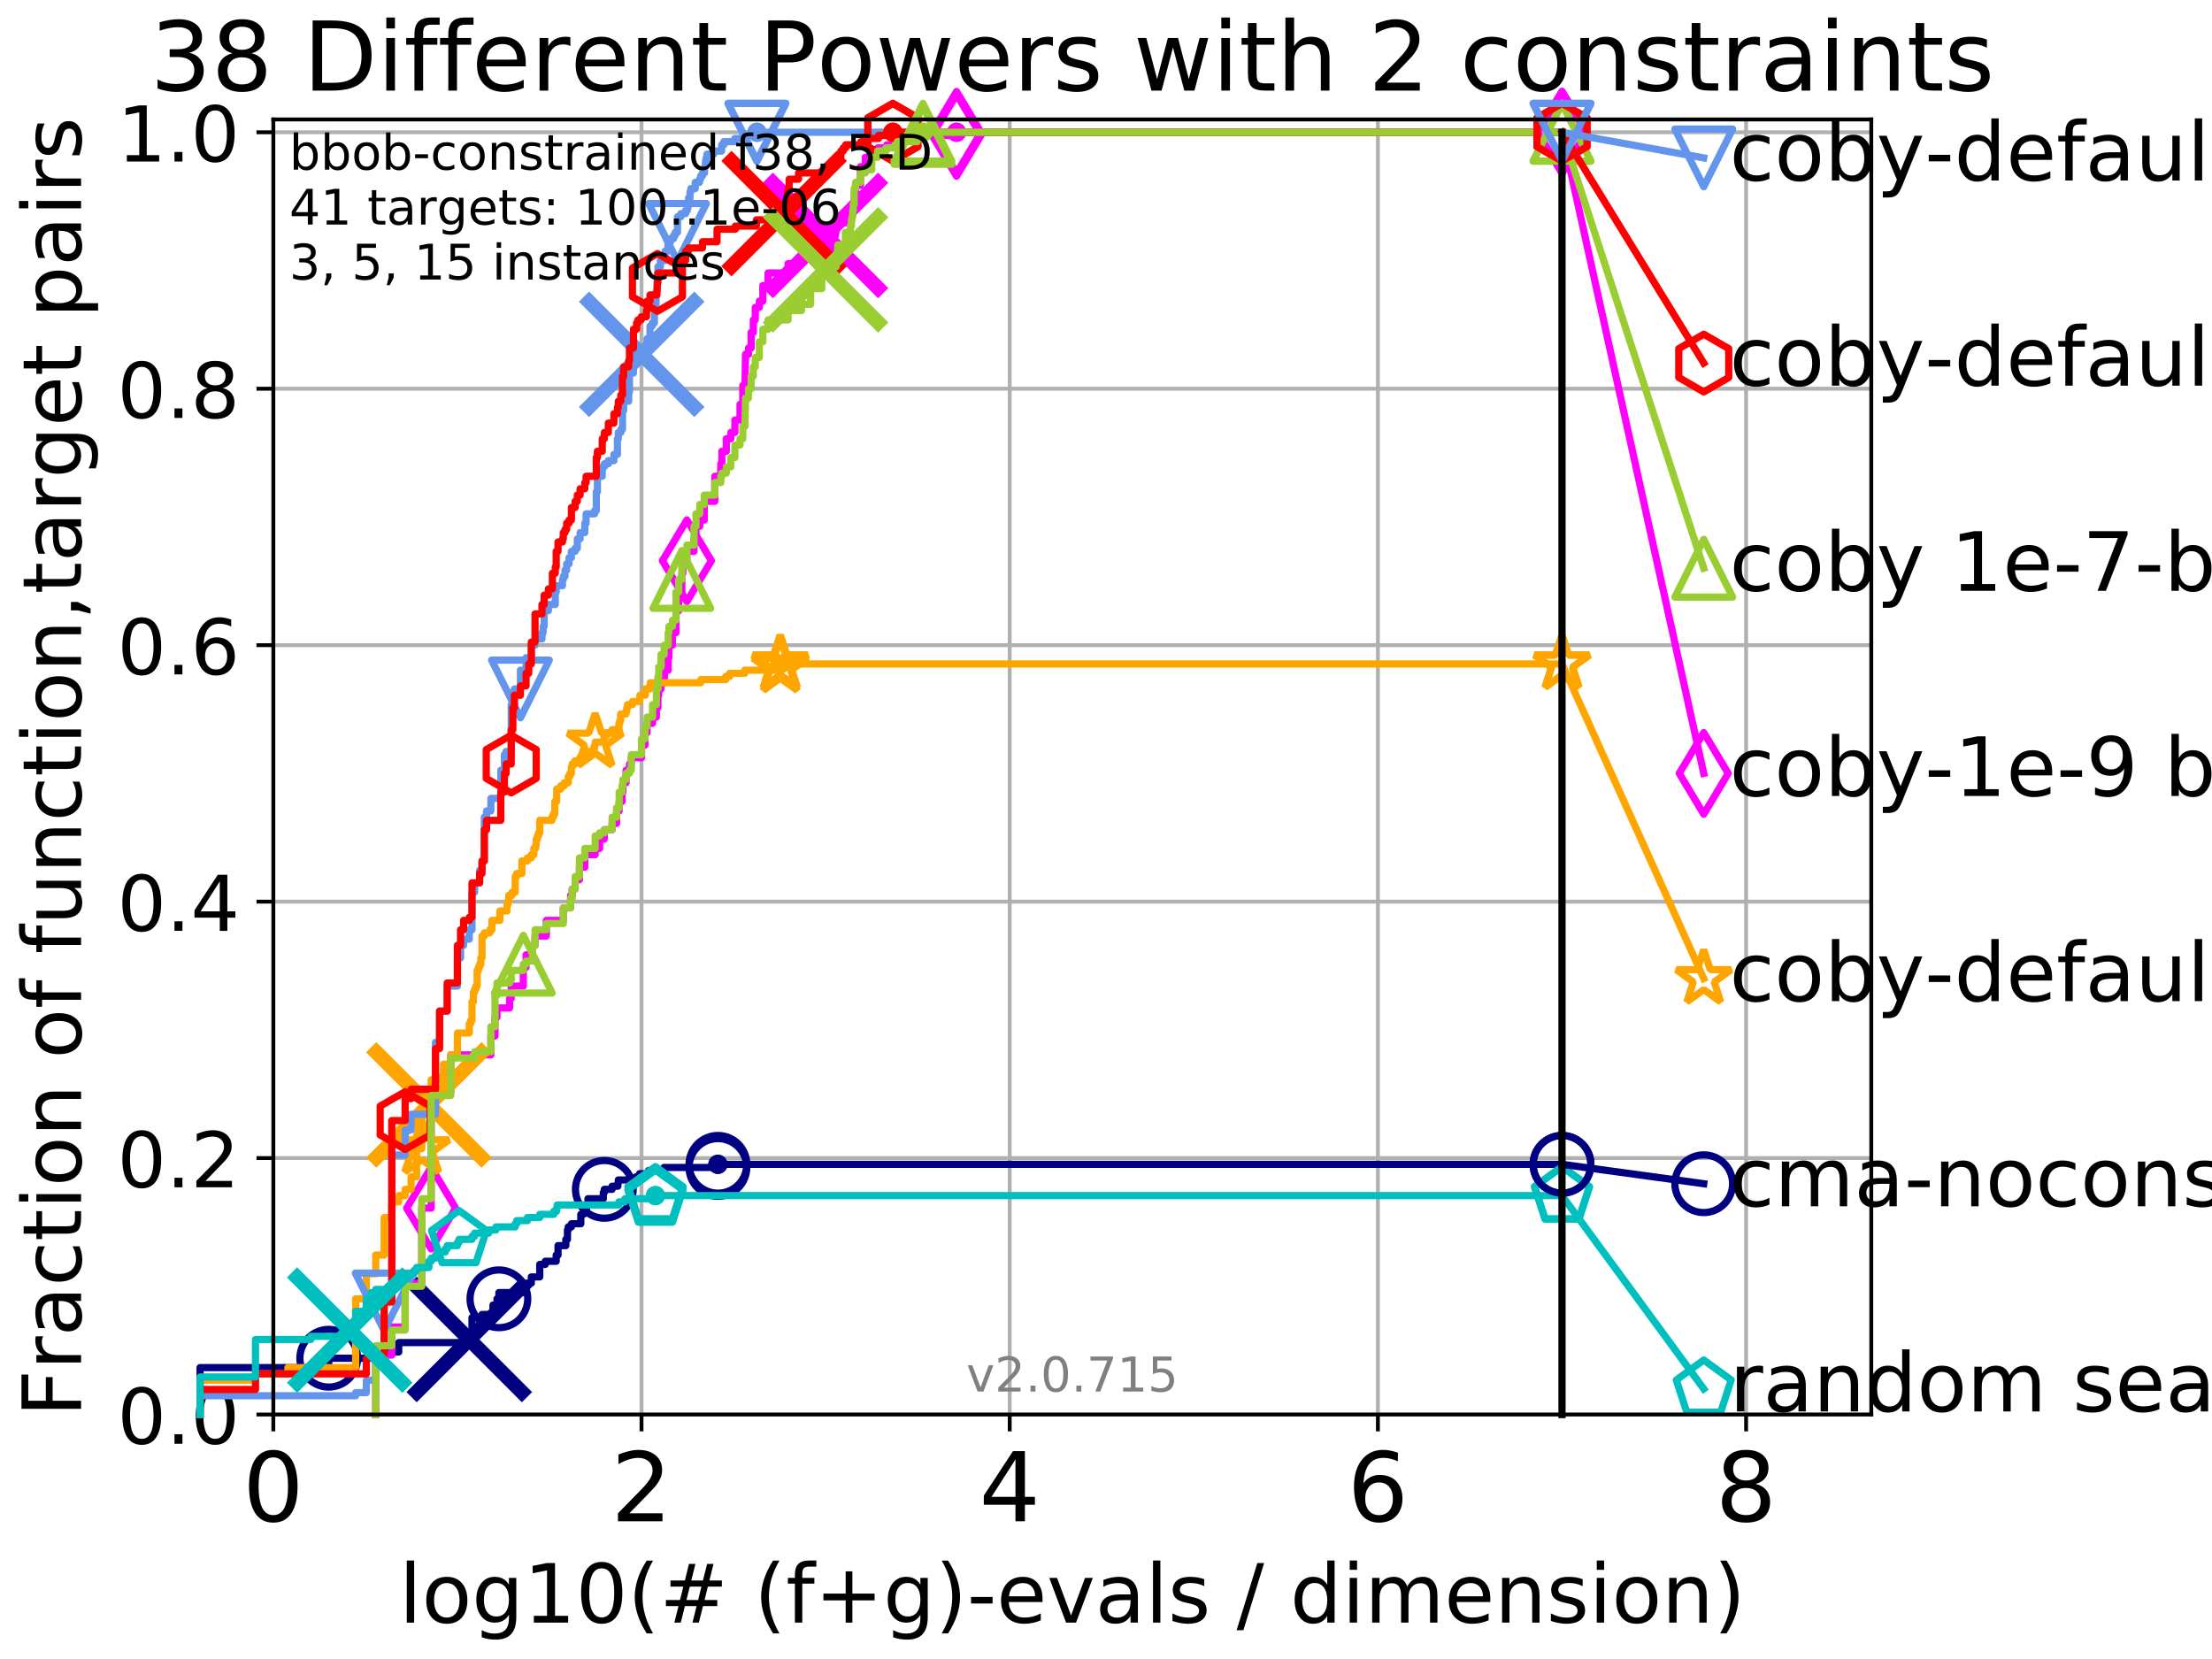 <?xml version="1.0" encoding="utf-8" standalone="no"?>
<!DOCTYPE svg PUBLIC "-//W3C//DTD SVG 1.1//EN"
  "http://www.w3.org/Graphics/SVG/1.1/DTD/svg11.dtd">
<!-- Created with matplotlib (http://matplotlib.org/) -->
<svg height="345pt" version="1.1" viewBox="0 0 460 345" width="460pt" xmlns="http://www.w3.org/2000/svg" xmlns:xlink="http://www.w3.org/1999/xlink">
 <defs>
  <style type="text/css">
*{stroke-linecap:butt;stroke-linejoin:round;}
  </style>
 </defs>
 <g id="figure_1">
  <g id="patch_1">
   <path d="M 0 345.6 
L 460.8 345.6 
L 460.8 0 
L 0 0 
z
" style="fill:#ffffff;"/>
  </g>
  <g id="axes_1">
   <g id="patch_2">
    <path d="M 56.84 294.16 
L 389.145 294.16 
L 389.145 24.84 
L 56.84 24.84 
z
" style="fill:#ffffff;"/>
   </g>
   <g id="matplotlib.axis_1">
    <g id="xtick_1">
     <g id="line2d_1">
      <path clip-path="url(#pcd8c270ceb)" d="M 56.84 294.16 
L 56.84 24.84 
" style="fill:none;stroke:#b0b0b0;stroke-linecap:square;stroke-width:0.8;"/>
     </g>
     <g id="line2d_2">
      <defs>
       <path d="M 0 0 
L 0 3.5 
" id="m8395a0ec8d" style="stroke:#000000;stroke-width:0.8;"/>
      </defs>
      <g>
       <use style="stroke:#000000;stroke-width:0.8;" x="56.84" xlink:href="#m8395a0ec8d" y="294.16"/>
      </g>
     </g>
     <g id="text_1">
      <!-- 0 -->
      <defs>
       <path d="M 31.781 66.406 
Q 24.172 66.406 20.328 58.906 
Q 16.5 51.422 16.5 36.375 
Q 16.5 21.391 20.328 13.891 
Q 24.172 6.391 31.781 6.391 
Q 39.453 6.391 43.281 13.891 
Q 47.125 21.391 47.125 36.375 
Q 47.125 51.422 43.281 58.906 
Q 39.453 66.406 31.781 66.406 
z
M 31.781 74.219 
Q 44.047 74.219 50.516 64.516 
Q 56.984 54.828 56.984 36.375 
Q 56.984 17.969 50.516 8.266 
Q 44.047 -1.422 31.781 -1.422 
Q 19.531 -1.422 13.062 8.266 
Q 6.594 17.969 6.594 36.375 
Q 6.594 54.828 13.062 64.516 
Q 19.531 74.219 31.781 74.219 
z
" id="DejaVuSans-30"/>
      </defs>
      <g transform="translate(50.477 316.357)scale(0.2 -0.2)">
       <use xlink:href="#DejaVuSans-30"/>
      </g>
     </g>
    </g>
    <g id="xtick_2">
     <g id="line2d_3">
      <path clip-path="url(#pcd8c270ceb)" d="M 133.408 294.16 
L 133.408 24.84 
" style="fill:none;stroke:#b0b0b0;stroke-linecap:square;stroke-width:0.8;"/>
     </g>
     <g id="line2d_4">
      <g>
       <use style="stroke:#000000;stroke-width:0.8;" x="133.408" xlink:href="#m8395a0ec8d" y="294.16"/>
      </g>
     </g>
     <g id="text_2">
      <!-- 2 -->
      <defs>
       <path d="M 19.188 8.297 
L 53.609 8.297 
L 53.609 0 
L 7.328 0 
L 7.328 8.297 
Q 12.938 14.109 22.625 23.891 
Q 32.328 33.688 34.812 36.531 
Q 39.547 41.844 41.422 45.531 
Q 43.312 49.219 43.312 52.781 
Q 43.312 58.594 39.234 62.25 
Q 35.156 65.922 28.609 65.922 
Q 23.969 65.922 18.812 64.312 
Q 13.672 62.703 7.812 59.422 
L 7.812 69.391 
Q 13.766 71.781 18.938 73 
Q 24.125 74.219 28.422 74.219 
Q 39.75 74.219 46.484 68.547 
Q 53.219 62.891 53.219 53.422 
Q 53.219 48.922 51.531 44.891 
Q 49.859 40.875 45.406 35.406 
Q 44.188 33.984 37.641 27.219 
Q 31.109 20.453 19.188 8.297 
z
" id="DejaVuSans-32"/>
      </defs>
      <g transform="translate(127.045 316.357)scale(0.2 -0.2)">
       <use xlink:href="#DejaVuSans-32"/>
      </g>
     </g>
    </g>
    <g id="xtick_3">
     <g id="line2d_5">
      <path clip-path="url(#pcd8c270ceb)" d="M 209.976 294.16 
L 209.976 24.84 
" style="fill:none;stroke:#b0b0b0;stroke-linecap:square;stroke-width:0.8;"/>
     </g>
     <g id="line2d_6">
      <g>
       <use style="stroke:#000000;stroke-width:0.8;" x="209.976" xlink:href="#m8395a0ec8d" y="294.16"/>
      </g>
     </g>
     <g id="text_3">
      <!-- 4 -->
      <defs>
       <path d="M 37.797 64.312 
L 12.891 25.391 
L 37.797 25.391 
z
M 35.203 72.906 
L 47.609 72.906 
L 47.609 25.391 
L 58.016 25.391 
L 58.016 17.188 
L 47.609 17.188 
L 47.609 0 
L 37.797 0 
L 37.797 17.188 
L 4.891 17.188 
L 4.891 26.703 
z
" id="DejaVuSans-34"/>
      </defs>
      <g transform="translate(203.613 316.357)scale(0.2 -0.2)">
       <use xlink:href="#DejaVuSans-34"/>
      </g>
     </g>
    </g>
    <g id="xtick_4">
     <g id="line2d_7">
      <path clip-path="url(#pcd8c270ceb)" d="M 286.544 294.16 
L 286.544 24.84 
" style="fill:none;stroke:#b0b0b0;stroke-linecap:square;stroke-width:0.8;"/>
     </g>
     <g id="line2d_8">
      <g>
       <use style="stroke:#000000;stroke-width:0.8;" x="286.544" xlink:href="#m8395a0ec8d" y="294.16"/>
      </g>
     </g>
     <g id="text_4">
      <!-- 6 -->
      <defs>
       <path d="M 33.016 40.375 
Q 26.375 40.375 22.484 35.828 
Q 18.609 31.297 18.609 23.391 
Q 18.609 15.531 22.484 10.953 
Q 26.375 6.391 33.016 6.391 
Q 39.656 6.391 43.531 10.953 
Q 47.406 15.531 47.406 23.391 
Q 47.406 31.297 43.531 35.828 
Q 39.656 40.375 33.016 40.375 
z
M 52.594 71.297 
L 52.594 62.312 
Q 48.875 64.062 45.094 64.984 
Q 41.312 65.922 37.594 65.922 
Q 27.828 65.922 22.672 59.328 
Q 17.531 52.734 16.797 39.406 
Q 19.672 43.656 24.016 45.922 
Q 28.375 48.188 33.594 48.188 
Q 44.578 48.188 50.953 41.516 
Q 57.328 34.859 57.328 23.391 
Q 57.328 12.156 50.688 5.359 
Q 44.047 -1.422 33.016 -1.422 
Q 20.359 -1.422 13.672 8.266 
Q 6.984 17.969 6.984 36.375 
Q 6.984 53.656 15.188 63.938 
Q 23.391 74.219 37.203 74.219 
Q 40.922 74.219 44.703 73.484 
Q 48.484 72.75 52.594 71.297 
z
" id="DejaVuSans-36"/>
      </defs>
      <g transform="translate(280.181 316.357)scale(0.2 -0.2)">
       <use xlink:href="#DejaVuSans-36"/>
      </g>
     </g>
    </g>
    <g id="xtick_5">
     <g id="line2d_9">
      <path clip-path="url(#pcd8c270ceb)" d="M 363.112 294.16 
L 363.112 24.84 
" style="fill:none;stroke:#b0b0b0;stroke-linecap:square;stroke-width:0.8;"/>
     </g>
     <g id="line2d_10">
      <g>
       <use style="stroke:#000000;stroke-width:0.8;" x="363.112" xlink:href="#m8395a0ec8d" y="294.16"/>
      </g>
     </g>
     <g id="text_5">
      <!-- 8 -->
      <defs>
       <path d="M 31.781 34.625 
Q 24.75 34.625 20.719 30.859 
Q 16.703 27.094 16.703 20.516 
Q 16.703 13.922 20.719 10.156 
Q 24.75 6.391 31.781 6.391 
Q 38.812 6.391 42.859 10.172 
Q 46.922 13.969 46.922 20.516 
Q 46.922 27.094 42.891 30.859 
Q 38.875 34.625 31.781 34.625 
z
M 21.922 38.812 
Q 15.578 40.375 12.031 44.719 
Q 8.5 49.078 8.5 55.328 
Q 8.5 64.062 14.719 69.141 
Q 20.953 74.219 31.781 74.219 
Q 42.672 74.219 48.875 69.141 
Q 55.078 64.062 55.078 55.328 
Q 55.078 49.078 51.531 44.719 
Q 48 40.375 41.703 38.812 
Q 48.828 37.156 52.797 32.312 
Q 56.781 27.484 56.781 20.516 
Q 56.781 9.906 50.312 4.234 
Q 43.844 -1.422 31.781 -1.422 
Q 19.734 -1.422 13.25 4.234 
Q 6.781 9.906 6.781 20.516 
Q 6.781 27.484 10.781 32.312 
Q 14.797 37.156 21.922 38.812 
z
M 18.312 54.391 
Q 18.312 48.734 21.844 45.562 
Q 25.391 42.391 31.781 42.391 
Q 38.141 42.391 41.719 45.562 
Q 45.312 48.734 45.312 54.391 
Q 45.312 60.062 41.719 63.234 
Q 38.141 66.406 31.781 66.406 
Q 25.391 66.406 21.844 63.234 
Q 18.312 60.062 18.312 54.391 
z
" id="DejaVuSans-38"/>
      </defs>
      <g transform="translate(356.749 316.357)scale(0.2 -0.2)">
       <use xlink:href="#DejaVuSans-38"/>
      </g>
     </g>
    </g>
    <g id="text_6">
     <!-- log10(# (f+g)-evals / dimension) -->
     <defs>
      <path d="M 9.422 75.984 
L 18.406 75.984 
L 18.406 0 
L 9.422 0 
z
" id="DejaVuSans-6c"/>
      <path d="M 30.609 48.391 
Q 23.391 48.391 19.188 42.75 
Q 14.984 37.109 14.984 27.297 
Q 14.984 17.484 19.156 11.844 
Q 23.344 6.203 30.609 6.203 
Q 37.797 6.203 41.984 11.859 
Q 46.188 17.531 46.188 27.297 
Q 46.188 37.016 41.984 42.703 
Q 37.797 48.391 30.609 48.391 
z
M 30.609 56 
Q 42.328 56 49.016 48.375 
Q 55.719 40.766 55.719 27.297 
Q 55.719 13.875 49.016 6.219 
Q 42.328 -1.422 30.609 -1.422 
Q 18.844 -1.422 12.172 6.219 
Q 5.516 13.875 5.516 27.297 
Q 5.516 40.766 12.172 48.375 
Q 18.844 56 30.609 56 
z
" id="DejaVuSans-6f"/>
      <path d="M 45.406 27.984 
Q 45.406 37.75 41.375 43.109 
Q 37.359 48.484 30.078 48.484 
Q 22.859 48.484 18.828 43.109 
Q 14.797 37.75 14.797 27.984 
Q 14.797 18.266 18.828 12.891 
Q 22.859 7.516 30.078 7.516 
Q 37.359 7.516 41.375 12.891 
Q 45.406 18.266 45.406 27.984 
z
M 54.391 6.781 
Q 54.391 -7.172 48.188 -13.984 
Q 42 -20.797 29.203 -20.797 
Q 24.469 -20.797 20.266 -20.094 
Q 16.062 -19.391 12.109 -17.922 
L 12.109 -9.188 
Q 16.062 -11.328 19.922 -12.344 
Q 23.781 -13.375 27.781 -13.375 
Q 36.625 -13.375 41.016 -8.766 
Q 45.406 -4.156 45.406 5.172 
L 45.406 9.625 
Q 42.625 4.781 38.281 2.391 
Q 33.938 0 27.875 0 
Q 17.828 0 11.672 7.656 
Q 5.516 15.328 5.516 27.984 
Q 5.516 40.672 11.672 48.328 
Q 17.828 56 27.875 56 
Q 33.938 56 38.281 53.609 
Q 42.625 51.219 45.406 46.391 
L 45.406 54.688 
L 54.391 54.688 
z
" id="DejaVuSans-67"/>
      <path d="M 12.406 8.297 
L 28.516 8.297 
L 28.516 63.922 
L 10.984 60.406 
L 10.984 69.391 
L 28.422 72.906 
L 38.281 72.906 
L 38.281 8.297 
L 54.391 8.297 
L 54.391 0 
L 12.406 0 
z
" id="DejaVuSans-31"/>
      <path d="M 31 75.875 
Q 24.469 64.656 21.281 53.656 
Q 18.109 42.672 18.109 31.391 
Q 18.109 20.125 21.312 9.062 
Q 24.516 -2 31 -13.188 
L 23.188 -13.188 
Q 15.875 -1.703 12.234 9.375 
Q 8.594 20.453 8.594 31.391 
Q 8.594 42.281 12.203 53.312 
Q 15.828 64.359 23.188 75.875 
z
" id="DejaVuSans-28"/>
      <path d="M 51.125 44 
L 36.922 44 
L 32.812 27.688 
L 47.125 27.688 
z
M 43.797 71.781 
L 38.719 51.516 
L 52.984 51.516 
L 58.109 71.781 
L 65.922 71.781 
L 60.891 51.516 
L 76.125 51.516 
L 76.125 44 
L 58.984 44 
L 54.984 27.688 
L 70.516 27.688 
L 70.516 20.219 
L 53.078 20.219 
L 48 0 
L 40.188 0 
L 45.219 20.219 
L 30.906 20.219 
L 25.875 0 
L 18.016 0 
L 23.094 20.219 
L 7.719 20.219 
L 7.719 27.688 
L 24.906 27.688 
L 29 44 
L 13.281 44 
L 13.281 51.516 
L 30.906 51.516 
L 35.891 71.781 
z
" id="DejaVuSans-23"/>
      <path id="DejaVuSans-20"/>
      <path d="M 37.109 75.984 
L 37.109 68.5 
L 28.516 68.5 
Q 23.688 68.5 21.797 66.547 
Q 19.922 64.594 19.922 59.516 
L 19.922 54.688 
L 34.719 54.688 
L 34.719 47.703 
L 19.922 47.703 
L 19.922 0 
L 10.891 0 
L 10.891 47.703 
L 2.297 47.703 
L 2.297 54.688 
L 10.891 54.688 
L 10.891 58.5 
Q 10.891 67.625 15.141 71.797 
Q 19.391 75.984 28.609 75.984 
z
" id="DejaVuSans-66"/>
      <path d="M 46 62.703 
L 46 35.5 
L 73.188 35.5 
L 73.188 27.203 
L 46 27.203 
L 46 0 
L 37.797 0 
L 37.797 27.203 
L 10.594 27.203 
L 10.594 35.5 
L 37.797 35.5 
L 37.797 62.703 
z
" id="DejaVuSans-2b"/>
      <path d="M 8.016 75.875 
L 15.828 75.875 
Q 23.141 64.359 26.781 53.312 
Q 30.422 42.281 30.422 31.391 
Q 30.422 20.453 26.781 9.375 
Q 23.141 -1.703 15.828 -13.188 
L 8.016 -13.188 
Q 14.5 -2 17.703 9.062 
Q 20.906 20.125 20.906 31.391 
Q 20.906 42.672 17.703 53.656 
Q 14.5 64.656 8.016 75.875 
z
" id="DejaVuSans-29"/>
      <path d="M 4.891 31.391 
L 31.203 31.391 
L 31.203 23.391 
L 4.891 23.391 
z
" id="DejaVuSans-2d"/>
      <path d="M 56.203 29.594 
L 56.203 25.203 
L 14.891 25.203 
Q 15.484 15.922 20.484 11.062 
Q 25.484 6.203 34.422 6.203 
Q 39.594 6.203 44.453 7.469 
Q 49.312 8.734 54.109 11.281 
L 54.109 2.781 
Q 49.266 0.734 44.188 -0.344 
Q 39.109 -1.422 33.891 -1.422 
Q 20.797 -1.422 13.156 6.188 
Q 5.516 13.812 5.516 26.812 
Q 5.516 40.234 12.766 48.109 
Q 20.016 56 32.328 56 
Q 43.359 56 49.781 48.891 
Q 56.203 41.797 56.203 29.594 
z
M 47.219 32.234 
Q 47.125 39.594 43.094 43.984 
Q 39.062 48.391 32.422 48.391 
Q 24.906 48.391 20.391 44.141 
Q 15.875 39.891 15.188 32.172 
z
" id="DejaVuSans-65"/>
      <path d="M 2.984 54.688 
L 12.5 54.688 
L 29.594 8.797 
L 46.688 54.688 
L 56.203 54.688 
L 35.688 0 
L 23.484 0 
z
" id="DejaVuSans-76"/>
      <path d="M 34.281 27.484 
Q 23.391 27.484 19.188 25 
Q 14.984 22.516 14.984 16.5 
Q 14.984 11.719 18.141 8.906 
Q 21.297 6.109 26.703 6.109 
Q 34.188 6.109 38.703 11.406 
Q 43.219 16.703 43.219 25.484 
L 43.219 27.484 
z
M 52.203 31.203 
L 52.203 0 
L 43.219 0 
L 43.219 8.297 
Q 40.141 3.328 35.547 0.953 
Q 30.953 -1.422 24.312 -1.422 
Q 15.922 -1.422 10.953 3.297 
Q 6 8.016 6 15.922 
Q 6 25.141 12.172 29.828 
Q 18.359 34.516 30.609 34.516 
L 43.219 34.516 
L 43.219 35.406 
Q 43.219 41.609 39.141 45 
Q 35.062 48.391 27.688 48.391 
Q 23 48.391 18.547 47.266 
Q 14.109 46.141 10.016 43.891 
L 10.016 52.203 
Q 14.938 54.109 19.578 55.047 
Q 24.219 56 28.609 56 
Q 40.484 56 46.344 49.844 
Q 52.203 43.703 52.203 31.203 
z
" id="DejaVuSans-61"/>
      <path d="M 44.281 53.078 
L 44.281 44.578 
Q 40.484 46.531 36.375 47.5 
Q 32.281 48.484 27.875 48.484 
Q 21.188 48.484 17.844 46.438 
Q 14.5 44.391 14.5 40.281 
Q 14.5 37.156 16.891 35.375 
Q 19.281 33.594 26.516 31.984 
L 29.594 31.297 
Q 39.156 29.25 43.188 25.516 
Q 47.219 21.781 47.219 15.094 
Q 47.219 7.469 41.188 3.016 
Q 35.156 -1.422 24.609 -1.422 
Q 20.219 -1.422 15.453 -0.562 
Q 10.688 0.297 5.422 2 
L 5.422 11.281 
Q 10.406 8.688 15.234 7.391 
Q 20.062 6.109 24.812 6.109 
Q 31.156 6.109 34.562 8.281 
Q 37.984 10.453 37.984 14.406 
Q 37.984 18.062 35.516 20.016 
Q 33.062 21.969 24.703 23.781 
L 21.578 24.516 
Q 13.234 26.266 9.516 29.906 
Q 5.812 33.547 5.812 39.891 
Q 5.812 47.609 11.281 51.797 
Q 16.75 56 26.812 56 
Q 31.781 56 36.172 55.266 
Q 40.578 54.547 44.281 53.078 
z
" id="DejaVuSans-73"/>
      <path d="M 25.391 72.906 
L 33.688 72.906 
L 8.297 -9.281 
L 0 -9.281 
z
" id="DejaVuSans-2f"/>
      <path d="M 45.406 46.391 
L 45.406 75.984 
L 54.391 75.984 
L 54.391 0 
L 45.406 0 
L 45.406 8.203 
Q 42.578 3.328 38.25 0.953 
Q 33.938 -1.422 27.875 -1.422 
Q 17.969 -1.422 11.734 6.484 
Q 5.516 14.406 5.516 27.297 
Q 5.516 40.188 11.734 48.094 
Q 17.969 56 27.875 56 
Q 33.938 56 38.25 53.625 
Q 42.578 51.266 45.406 46.391 
z
M 14.797 27.297 
Q 14.797 17.391 18.875 11.75 
Q 22.953 6.109 30.078 6.109 
Q 37.203 6.109 41.297 11.75 
Q 45.406 17.391 45.406 27.297 
Q 45.406 37.203 41.297 42.844 
Q 37.203 48.484 30.078 48.484 
Q 22.953 48.484 18.875 42.844 
Q 14.797 37.203 14.797 27.297 
z
" id="DejaVuSans-64"/>
      <path d="M 9.422 54.688 
L 18.406 54.688 
L 18.406 0 
L 9.422 0 
z
M 9.422 75.984 
L 18.406 75.984 
L 18.406 64.594 
L 9.422 64.594 
z
" id="DejaVuSans-69"/>
      <path d="M 52 44.188 
Q 55.375 50.25 60.062 53.125 
Q 64.75 56 71.094 56 
Q 79.641 56 84.281 50.016 
Q 88.922 44.047 88.922 33.016 
L 88.922 0 
L 79.891 0 
L 79.891 32.719 
Q 79.891 40.578 77.094 44.375 
Q 74.312 48.188 68.609 48.188 
Q 61.625 48.188 57.562 43.547 
Q 53.516 38.922 53.516 30.906 
L 53.516 0 
L 44.484 0 
L 44.484 32.719 
Q 44.484 40.625 41.703 44.406 
Q 38.922 48.188 33.109 48.188 
Q 26.219 48.188 22.156 43.531 
Q 18.109 38.875 18.109 30.906 
L 18.109 0 
L 9.078 0 
L 9.078 54.688 
L 18.109 54.688 
L 18.109 46.188 
Q 21.188 51.219 25.484 53.609 
Q 29.781 56 35.688 56 
Q 41.656 56 45.828 52.969 
Q 50 49.953 52 44.188 
z
" id="DejaVuSans-6d"/>
      <path d="M 54.891 33.016 
L 54.891 0 
L 45.906 0 
L 45.906 32.719 
Q 45.906 40.484 42.875 44.328 
Q 39.844 48.188 33.797 48.188 
Q 26.516 48.188 22.312 43.547 
Q 18.109 38.922 18.109 30.906 
L 18.109 0 
L 9.078 0 
L 9.078 54.688 
L 18.109 54.688 
L 18.109 46.188 
Q 21.344 51.125 25.703 53.562 
Q 30.078 56 35.797 56 
Q 45.219 56 50.047 50.172 
Q 54.891 44.344 54.891 33.016 
z
" id="DejaVuSans-6e"/>
     </defs>
     <g transform="translate(82.993 337.434)scale(0.17 -0.17)">
      <use xlink:href="#DejaVuSans-6c"/>
      <use x="27.783" xlink:href="#DejaVuSans-6f"/>
      <use x="88.965" xlink:href="#DejaVuSans-67"/>
      <use x="152.441" xlink:href="#DejaVuSans-31"/>
      <use x="216.064" xlink:href="#DejaVuSans-30"/>
      <use x="279.688" xlink:href="#DejaVuSans-28"/>
      <use x="318.701" xlink:href="#DejaVuSans-23"/>
      <use x="402.49" xlink:href="#DejaVuSans-20"/>
      <use x="434.277" xlink:href="#DejaVuSans-28"/>
      <use x="473.291" xlink:href="#DejaVuSans-66"/>
      <use x="508.496" xlink:href="#DejaVuSans-2b"/>
      <use x="592.285" xlink:href="#DejaVuSans-67"/>
      <use x="655.762" xlink:href="#DejaVuSans-29"/>
      <use x="694.775" xlink:href="#DejaVuSans-2d"/>
      <use x="730.859" xlink:href="#DejaVuSans-65"/>
      <use x="792.383" xlink:href="#DejaVuSans-76"/>
      <use x="851.562" xlink:href="#DejaVuSans-61"/>
      <use x="912.842" xlink:href="#DejaVuSans-6c"/>
      <use x="940.625" xlink:href="#DejaVuSans-73"/>
      <use x="992.725" xlink:href="#DejaVuSans-20"/>
      <use x="1024.512" xlink:href="#DejaVuSans-2f"/>
      <use x="1058.203" xlink:href="#DejaVuSans-20"/>
      <use x="1089.99" xlink:href="#DejaVuSans-64"/>
      <use x="1153.467" xlink:href="#DejaVuSans-69"/>
      <use x="1181.25" xlink:href="#DejaVuSans-6d"/>
      <use x="1278.662" xlink:href="#DejaVuSans-65"/>
      <use x="1340.186" xlink:href="#DejaVuSans-6e"/>
      <use x="1403.564" xlink:href="#DejaVuSans-73"/>
      <use x="1455.664" xlink:href="#DejaVuSans-69"/>
      <use x="1483.447" xlink:href="#DejaVuSans-6f"/>
      <use x="1544.629" xlink:href="#DejaVuSans-6e"/>
      <use x="1608.008" xlink:href="#DejaVuSans-29"/>
     </g>
    </g>
   </g>
   <g id="matplotlib.axis_2">
    <g id="ytick_1">
     <g id="line2d_11">
      <path clip-path="url(#pcd8c270ceb)" d="M 56.84 294.16 
L 389.145 294.16 
" style="fill:none;stroke:#b0b0b0;stroke-linecap:square;stroke-width:0.8;"/>
     </g>
     <g id="line2d_12">
      <defs>
       <path d="M 0 0 
L -3.5 0 
" id="ma826cf0579" style="stroke:#000000;stroke-width:0.8;"/>
      </defs>
      <g>
       <use style="stroke:#000000;stroke-width:0.8;" x="56.84" xlink:href="#ma826cf0579" y="294.16"/>
      </g>
     </g>
     <g id="text_7">
      <!-- 0.0 -->
      <defs>
       <path d="M 10.688 12.406 
L 21 12.406 
L 21 0 
L 10.688 0 
z
" id="DejaVuSans-2e"/>
      </defs>
      <g transform="translate(24.395 300.239)scale(0.16 -0.16)">
       <use xlink:href="#DejaVuSans-30"/>
       <use x="63.623" xlink:href="#DejaVuSans-2e"/>
       <use x="95.41" xlink:href="#DejaVuSans-30"/>
      </g>
     </g>
    </g>
    <g id="ytick_2">
     <g id="line2d_13">
      <path clip-path="url(#pcd8c270ceb)" d="M 56.84 240.829 
L 389.145 240.829 
" style="fill:none;stroke:#b0b0b0;stroke-linecap:square;stroke-width:0.8;"/>
     </g>
     <g id="line2d_14">
      <g>
       <use style="stroke:#000000;stroke-width:0.8;" x="56.84" xlink:href="#ma826cf0579" y="240.829"/>
      </g>
     </g>
     <g id="text_8">
      <!-- 0.2 -->
      <g transform="translate(24.395 246.908)scale(0.16 -0.16)">
       <use xlink:href="#DejaVuSans-30"/>
       <use x="63.623" xlink:href="#DejaVuSans-2e"/>
       <use x="95.41" xlink:href="#DejaVuSans-32"/>
      </g>
     </g>
    </g>
    <g id="ytick_3">
     <g id="line2d_15">
      <path clip-path="url(#pcd8c270ceb)" d="M 56.84 187.499 
L 389.145 187.499 
" style="fill:none;stroke:#b0b0b0;stroke-linecap:square;stroke-width:0.8;"/>
     </g>
     <g id="line2d_16">
      <g>
       <use style="stroke:#000000;stroke-width:0.8;" x="56.84" xlink:href="#ma826cf0579" y="187.499"/>
      </g>
     </g>
     <g id="text_9">
      <!-- 0.4 -->
      <g transform="translate(24.395 193.577)scale(0.16 -0.16)">
       <use xlink:href="#DejaVuSans-30"/>
       <use x="63.623" xlink:href="#DejaVuSans-2e"/>
       <use x="95.41" xlink:href="#DejaVuSans-34"/>
      </g>
     </g>
    </g>
    <g id="ytick_4">
     <g id="line2d_17">
      <path clip-path="url(#pcd8c270ceb)" d="M 56.84 134.168 
L 389.145 134.168 
" style="fill:none;stroke:#b0b0b0;stroke-linecap:square;stroke-width:0.8;"/>
     </g>
     <g id="line2d_18">
      <g>
       <use style="stroke:#000000;stroke-width:0.8;" x="56.84" xlink:href="#ma826cf0579" y="134.168"/>
      </g>
     </g>
     <g id="text_10">
      <!-- 0.6 -->
      <g transform="translate(24.395 140.247)scale(0.16 -0.16)">
       <use xlink:href="#DejaVuSans-30"/>
       <use x="63.623" xlink:href="#DejaVuSans-2e"/>
       <use x="95.41" xlink:href="#DejaVuSans-36"/>
      </g>
     </g>
    </g>
    <g id="ytick_5">
     <g id="line2d_19">
      <path clip-path="url(#pcd8c270ceb)" d="M 56.84 80.837 
L 389.145 80.837 
" style="fill:none;stroke:#b0b0b0;stroke-linecap:square;stroke-width:0.8;"/>
     </g>
     <g id="line2d_20">
      <g>
       <use style="stroke:#000000;stroke-width:0.8;" x="56.84" xlink:href="#ma826cf0579" y="80.837"/>
      </g>
     </g>
     <g id="text_11">
      <!-- 0.8 -->
      <g transform="translate(24.395 86.916)scale(0.16 -0.16)">
       <use xlink:href="#DejaVuSans-30"/>
       <use x="63.623" xlink:href="#DejaVuSans-2e"/>
       <use x="95.41" xlink:href="#DejaVuSans-38"/>
      </g>
     </g>
    </g>
    <g id="ytick_6">
     <g id="line2d_21">
      <path clip-path="url(#pcd8c270ceb)" d="M 56.84 27.507 
L 389.145 27.507 
" style="fill:none;stroke:#b0b0b0;stroke-linecap:square;stroke-width:0.8;"/>
     </g>
     <g id="line2d_22">
      <g>
       <use style="stroke:#000000;stroke-width:0.8;" x="56.84" xlink:href="#ma826cf0579" y="27.507"/>
      </g>
     </g>
     <g id="text_12">
      <!-- 1.0 -->
      <g transform="translate(24.395 33.585)scale(0.16 -0.16)">
       <use xlink:href="#DejaVuSans-31"/>
       <use x="63.623" xlink:href="#DejaVuSans-2e"/>
       <use x="95.41" xlink:href="#DejaVuSans-30"/>
      </g>
     </g>
    </g>
    <g id="text_13">
     <!-- Fraction of function,target pairs -->
     <defs>
      <path d="M 9.812 72.906 
L 51.703 72.906 
L 51.703 64.594 
L 19.672 64.594 
L 19.672 43.109 
L 48.578 43.109 
L 48.578 34.812 
L 19.672 34.812 
L 19.672 0 
L 9.812 0 
z
" id="DejaVuSans-46"/>
      <path d="M 41.109 46.297 
Q 39.594 47.172 37.812 47.578 
Q 36.031 48 33.891 48 
Q 26.266 48 22.188 43.047 
Q 18.109 38.094 18.109 28.812 
L 18.109 0 
L 9.078 0 
L 9.078 54.688 
L 18.109 54.688 
L 18.109 46.188 
Q 20.953 51.172 25.484 53.578 
Q 30.031 56 36.531 56 
Q 37.453 56 38.578 55.875 
Q 39.703 55.766 41.062 55.516 
z
" id="DejaVuSans-72"/>
      <path d="M 48.781 52.594 
L 48.781 44.188 
Q 44.969 46.297 41.141 47.344 
Q 37.312 48.391 33.406 48.391 
Q 24.656 48.391 19.812 42.844 
Q 14.984 37.312 14.984 27.297 
Q 14.984 17.281 19.812 11.734 
Q 24.656 6.203 33.406 6.203 
Q 37.312 6.203 41.141 7.25 
Q 44.969 8.297 48.781 10.406 
L 48.781 2.094 
Q 45.016 0.344 40.984 -0.531 
Q 36.969 -1.422 32.422 -1.422 
Q 20.062 -1.422 12.781 6.344 
Q 5.516 14.109 5.516 27.297 
Q 5.516 40.672 12.859 48.328 
Q 20.219 56 33.016 56 
Q 37.156 56 41.109 55.141 
Q 45.062 54.297 48.781 52.594 
z
" id="DejaVuSans-63"/>
      <path d="M 18.312 70.219 
L 18.312 54.688 
L 36.812 54.688 
L 36.812 47.703 
L 18.312 47.703 
L 18.312 18.016 
Q 18.312 11.328 20.141 9.422 
Q 21.969 7.516 27.594 7.516 
L 36.812 7.516 
L 36.812 0 
L 27.594 0 
Q 17.188 0 13.234 3.875 
Q 9.281 7.766 9.281 18.016 
L 9.281 47.703 
L 2.688 47.703 
L 2.688 54.688 
L 9.281 54.688 
L 9.281 70.219 
z
" id="DejaVuSans-74"/>
      <path d="M 8.5 21.578 
L 8.5 54.688 
L 17.484 54.688 
L 17.484 21.922 
Q 17.484 14.156 20.5 10.266 
Q 23.531 6.391 29.594 6.391 
Q 36.859 6.391 41.078 11.031 
Q 45.312 15.672 45.312 23.688 
L 45.312 54.688 
L 54.297 54.688 
L 54.297 0 
L 45.312 0 
L 45.312 8.406 
Q 42.047 3.422 37.719 1 
Q 33.406 -1.422 27.688 -1.422 
Q 18.266 -1.422 13.375 4.438 
Q 8.5 10.297 8.5 21.578 
z
M 31.109 56 
z
" id="DejaVuSans-75"/>
      <path d="M 11.719 12.406 
L 22.016 12.406 
L 22.016 4 
L 14.016 -11.625 
L 7.719 -11.625 
L 11.719 4 
z
" id="DejaVuSans-2c"/>
      <path d="M 18.109 8.203 
L 18.109 -20.797 
L 9.078 -20.797 
L 9.078 54.688 
L 18.109 54.688 
L 18.109 46.391 
Q 20.953 51.266 25.266 53.625 
Q 29.594 56 35.594 56 
Q 45.562 56 51.781 48.094 
Q 58.016 40.188 58.016 27.297 
Q 58.016 14.406 51.781 6.484 
Q 45.562 -1.422 35.594 -1.422 
Q 29.594 -1.422 25.266 0.953 
Q 20.953 3.328 18.109 8.203 
z
M 48.688 27.297 
Q 48.688 37.203 44.609 42.844 
Q 40.531 48.484 33.406 48.484 
Q 26.266 48.484 22.188 42.844 
Q 18.109 37.203 18.109 27.297 
Q 18.109 17.391 22.188 11.75 
Q 26.266 6.109 33.406 6.109 
Q 40.531 6.109 44.609 11.75 
Q 48.688 17.391 48.688 27.297 
z
" id="DejaVuSans-70"/>
     </defs>
     <g transform="translate(16.86 294.639)rotate(-90)scale(0.17 -0.17)">
      <use xlink:href="#DejaVuSans-46"/>
      <use x="57.41" xlink:href="#DejaVuSans-72"/>
      <use x="98.523" xlink:href="#DejaVuSans-61"/>
      <use x="159.803" xlink:href="#DejaVuSans-63"/>
      <use x="214.783" xlink:href="#DejaVuSans-74"/>
      <use x="253.992" xlink:href="#DejaVuSans-69"/>
      <use x="281.775" xlink:href="#DejaVuSans-6f"/>
      <use x="342.957" xlink:href="#DejaVuSans-6e"/>
      <use x="406.336" xlink:href="#DejaVuSans-20"/>
      <use x="438.123" xlink:href="#DejaVuSans-6f"/>
      <use x="499.305" xlink:href="#DejaVuSans-66"/>
      <use x="534.51" xlink:href="#DejaVuSans-20"/>
      <use x="566.297" xlink:href="#DejaVuSans-66"/>
      <use x="601.502" xlink:href="#DejaVuSans-75"/>
      <use x="664.881" xlink:href="#DejaVuSans-6e"/>
      <use x="728.26" xlink:href="#DejaVuSans-63"/>
      <use x="783.24" xlink:href="#DejaVuSans-74"/>
      <use x="822.449" xlink:href="#DejaVuSans-69"/>
      <use x="850.232" xlink:href="#DejaVuSans-6f"/>
      <use x="911.414" xlink:href="#DejaVuSans-6e"/>
      <use x="974.793" xlink:href="#DejaVuSans-2c"/>
      <use x="1006.58" xlink:href="#DejaVuSans-74"/>
      <use x="1045.789" xlink:href="#DejaVuSans-61"/>
      <use x="1107.068" xlink:href="#DejaVuSans-72"/>
      <use x="1148.166" xlink:href="#DejaVuSans-67"/>
      <use x="1211.643" xlink:href="#DejaVuSans-65"/>
      <use x="1273.166" xlink:href="#DejaVuSans-74"/>
      <use x="1312.375" xlink:href="#DejaVuSans-20"/>
      <use x="1344.162" xlink:href="#DejaVuSans-70"/>
      <use x="1407.639" xlink:href="#DejaVuSans-61"/>
      <use x="1468.918" xlink:href="#DejaVuSans-69"/>
      <use x="1496.701" xlink:href="#DejaVuSans-72"/>
      <use x="1537.814" xlink:href="#DejaVuSans-73"/>
     </g>
    </g>
   </g>
   <g id="line2d_23">
    <defs>
     <path d="M 0 1.5 
C 0.398 1.5 0.779 1.342 1.061 1.061 
C 1.342 0.779 1.5 0.398 1.5 0 
C 1.5 -0.398 1.342 -0.779 1.061 -1.061 
C 0.779 -1.342 0.398 -1.5 0 -1.5 
C -0.398 -1.5 -0.779 -1.342 -1.061 -1.061 
C -1.342 -0.779 -1.5 -0.398 -1.5 0 
C -1.5 0.398 -1.342 0.779 -1.061 1.061 
C -0.779 1.342 -0.398 1.5 0 1.5 
z
" id="md3c371a179" style="stroke:#000080;"/>
    </defs>
    <g>
     <use style="fill:#000080;stroke:#000080;" x="149.295" xlink:href="#md3c371a179" y="242.13"/>
     <use style="fill:#000080;stroke:#000080;" x="149.295" xlink:href="#md3c371a179" y="242.13"/>
    </g>
   </g>
   <g id="line2d_24">
    <path d="M 41.605 294.16 
L 41.605 284.404 
L 68.365 284.404 
L 68.365 282.453 
L 79.889 282.453 
L 79.889 281.153 
L 82.921 281.153 
L 82.921 279.201 
L 97.008 279.201 
L 97.008 278.551 
L 98.155 278.551 
L 98.155 273.998 
L 100.236 273.998 
L 100.236 273.348 
L 102.518 273.348 
L 102.518 271.397 
L 103.349 271.397 
L 103.349 270.096 
L 103.75 270.096 
L 103.75 268.795 
L 109.4 268.795 
L 109.4 266.844 
L 110.491 266.844 
L 110.491 265.544 
L 112.243 265.544 
L 112.243 262.942 
L 113.39 262.942 
L 113.39 262.292 
L 115.666 262.292 
L 115.666 260.991 
L 116.048 260.991 
L 116.048 259.04 
L 117.667 259.04 
L 117.667 257.739 
L 118.006 257.739 
L 118.006 255.788 
L 118.173 255.788 
L 118.173 255.138 
L 118.825 255.138 
L 118.825 254.487 
L 120.784 254.487 
L 120.784 252.536 
L 121.343 252.536 
L 121.343 251.235 
L 122.016 251.235 
L 122.016 250.585 
L 122.278 250.585 
L 122.278 249.284 
L 125.46 249.284 
L 125.46 247.983 
L 125.673 247.983 
L 125.673 247.333 
L 127.287 247.333 
L 127.287 246.683 
L 128.491 246.683 
L 128.491 246.032 
L 128.58 246.032 
L 128.58 245.382 
L 132.237 245.382 
L 132.237 244.732 
L 133.004 244.732 
L 133.004 244.081 
L 134.871 244.081 
L 134.871 243.431 
L 138.074 243.431 
L 138.074 242.78 
L 149.295 242.78 
L 149.295 242.13 
L 324.828 242.13 
" style="fill:none;stroke:#000080;stroke-linecap:square;stroke-width:1.5;"/>
   </g>
   <g id="line2d_25">
    <defs>
     <path d="M 0 6 
C 1.591 6 3.117 5.368 4.243 4.243 
C 5.368 3.117 6 1.591 6 0 
C 6 -1.591 5.368 -3.117 4.243 -4.243 
C 3.117 -5.368 1.591 -6 0 -6 
C -1.591 -6 -3.117 -5.368 -4.243 -4.243 
C -5.368 -3.117 -6 -1.591 -6 0 
C -6 1.591 -5.368 3.117 -4.243 4.243 
C -3.117 5.368 -1.591 6 0 6 
z
" id="mcc03306042" style="stroke:#000080;stroke-width:1.5;"/>
    </defs>
    <g>
     <use style="fill:none;stroke:#000080;stroke-width:1.5;" x="68.365" xlink:href="#mcc03306042" y="282.453"/>
     <use style="fill:none;stroke:#000080;stroke-width:1.5;" x="103.75" xlink:href="#mcc03306042" y="270.096"/>
     <use style="fill:none;stroke:#000080;stroke-width:1.5;" x="125.673" xlink:href="#mcc03306042" y="247.333"/>
     <use style="fill:none;stroke:#000080;stroke-width:1.5;" x="149.295" xlink:href="#mcc03306042" y="242.78"/>
     <use style="fill:none;stroke:#000080;stroke-width:1.5;" x="149.295" xlink:href="#mcc03306042" y="242.13"/>
     <use style="fill:none;stroke:#000080;stroke-width:1.5;" x="324.828" xlink:href="#mcc03306042" y="242.13"/>
    </g>
   </g>
   <g id="line2d_26"/>
   <g id="line2d_27">
    <path clip-path="url(#pcd8c270ceb)" d="M 97.592 278.551 
" style="fill:none;stroke:#000080;stroke-linecap:square;stroke-width:1.5;"/>
    <defs>
     <path d="M -12 12 
L 12 -12 
M -12 -12 
L 12 12 
" id="m8731c879b1" style="stroke:#000080;stroke-width:3;"/>
    </defs>
    <g clip-path="url(#pcd8c270ceb)">
     <use style="fill:#000080;stroke:#000080;stroke-width:3;" x="97.592" xlink:href="#m8731c879b1" y="278.551"/>
    </g>
   </g>
   <g id="line2d_28">
    <defs>
     <path d="M 0 1.5 
C 0.398 1.5 0.779 1.342 1.061 1.061 
C 1.342 0.779 1.5 0.398 1.5 0 
C 1.5 -0.398 1.342 -0.779 1.061 -1.061 
C 0.779 -1.342 0.398 -1.5 0 -1.5 
C -0.398 -1.5 -0.779 -1.342 -1.061 -1.061 
C -1.342 -0.779 -1.5 -0.398 -1.5 0 
C -1.5 0.398 -1.342 0.779 -1.061 1.061 
C -0.779 1.342 -0.398 1.5 0 1.5 
z
" id="m384ea30eaf" style="stroke:#ff00ff;"/>
    </defs>
    <g>
     <use style="fill:#ff00ff;stroke:#ff00ff;" x="198.923" xlink:href="#m384ea30eaf" y="27.507"/>
     <use style="fill:#ff00ff;stroke:#ff00ff;" x="198.923" xlink:href="#m384ea30eaf" y="27.507"/>
    </g>
   </g>
   <g id="line2d_29">
    <path d="M 78.137 294.16 
L 78.137 281.803 
L 81.474 281.803 
L 81.474 275.95 
L 84.251 275.95 
L 84.251 266.844 
L 87.704 266.844 
L 87.704 251.235 
L 89.662 251.235 
L 89.662 227.171 
L 93.738 227.171 
L 93.738 219.367 
L 102.086 219.367 
L 102.086 215.465 
L 102.938 215.465 
L 102.938 211.562 
L 103.349 211.562 
L 103.349 209.611 
L 105.97 209.611 
L 105.97 207.66 
L 106.313 207.66 
L 106.313 205.059 
L 108.827 205.059 
L 108.827 201.156 
L 109.4 201.156 
L 109.4 198.555 
L 110.753 198.555 
L 110.753 196.604 
L 111.265 196.604 
L 111.265 194.653 
L 113.61 194.653 
L 113.61 191.401 
L 117.144 191.401 
L 117.144 188.799 
L 118.665 188.799 
L 118.665 186.198 
L 118.984 186.198 
L 118.984 184.897 
L 119.606 184.897 
L 119.606 182.946 
L 120.497 182.946 
L 120.497 180.344 
L 121.615 180.344 
L 121.615 177.743 
L 123.768 177.743 
L 123.768 176.442 
L 124.691 176.442 
L 124.691 174.491 
L 125.673 174.491 
L 125.673 172.54 
L 127.287 172.54 
L 127.287 171.239 
L 128.221 171.239 
L 128.221 168.638 
L 128.757 168.638 
L 128.757 166.687 
L 129.362 166.687 
L 129.362 164.736 
L 129.531 164.736 
L 129.531 162.784 
L 130.189 162.784 
L 130.189 160.183 
L 130.9 160.183 
L 130.9 158.882 
L 131.282 158.882 
L 131.282 157.581 
L 133.408 157.581 
L 133.408 154.98 
L 134.124 154.98 
L 134.124 152.378 
L 134.564 152.378 
L 134.564 150.427 
L 135.703 150.427 
L 135.703 149.127 
L 136.495 149.127 
L 136.495 147.175 
L 136.823 147.175 
L 136.823 144.574 
L 136.984 144.574 
L 136.984 143.273 
L 137.46 143.273 
L 137.46 141.972 
L 138.124 141.972 
L 138.224 139.371 
L 138.955 139.371 
L 138.955 136.769 
L 139.097 136.769 
L 139.097 134.168 
L 139.836 134.168 
L 139.836 131.566 
L 140.587 131.566 
L 140.587 127.014 
L 141.139 127.014 
L 141.139 124.412 
L 141.794 124.412 
L 141.794 119.209 
L 141.994 119.209 
L 141.994 116.608 
L 142.845 116.608 
L 142.845 114.657 
L 144.323 114.657 
L 144.323 112.055 
L 144.732 112.055 
L 144.732 109.454 
L 145.521 109.454 
L 145.521 108.153 
L 146.457 108.153 
L 146.457 104.251 
L 148.643 104.251 
L 148.643 99.048 
L 149.898 99.048 
L 149.898 96.446 
L 150.118 96.446 
L 150.118 93.845 
L 151.041 93.845 
L 151.041 91.243 
L 151.981 91.243 
L 151.981 89.942 
L 152.83 89.942 
L 152.83 87.341 
L 153.891 87.341 
L 153.891 84.089 
L 154.463 84.089 
L 154.463 80.187 
L 154.926 80.187 
L 155.035 73.683 
L 155.657 73.683 
L 155.657 72.382 
L 156.206 72.382 
L 156.206 69.13 
L 156.655 69.13 
L 156.655 66.529 
L 157.061 66.529 
L 157.061 63.927 
L 157.905 63.927 
L 157.905 62.627 
L 158.636 62.627 
L 158.636 59.375 
L 159.722 59.375 
L 159.722 56.773 
L 163.893 56.773 
L 163.893 54.822 
L 166.668 54.822 
L 166.668 52.871 
L 168.578 52.871 
L 168.578 50.27 
L 170.888 50.27 
L 170.888 48.969 
L 173.736 48.969 
L 173.736 48.319 
L 173.853 48.319 
L 173.853 47.018 
L 174.211 47.018 
L 174.211 46.367 
L 175.801 46.367 
L 175.801 45.067 
L 177.037 45.067 
L 177.037 44.416 
L 177.319 44.416 
L 177.319 43.766 
L 177.438 43.766 
L 177.438 42.465 
L 177.639 42.465 
L 177.69 39.864 
L 177.915 39.864 
L 177.915 38.563 
L 178.931 38.563 
L 178.931 34.661 
L 179.949 34.661 
L 179.949 32.71 
L 181.29 32.71 
L 181.29 32.059 
L 182.51 32.059 
L 182.51 30.758 
L 184.419 30.758 
L 184.419 30.108 
L 186.089 30.108 
L 186.178 28.807 
L 190.82 28.807 
L 190.82 28.157 
L 198.923 28.157 
L 198.923 27.507 
L 324.828 27.507 
L 324.828 27.507 
" style="fill:none;stroke:#ff00ff;stroke-linecap:square;stroke-width:1.5;"/>
   </g>
   <g id="line2d_30">
    <defs>
     <path d="M -0 8.485 
L 5.091 0 
L 0 -8.485 
L -5.091 -0 
z
" id="md6e5d29809" style="stroke:#ff00ff;stroke-linejoin:miter;stroke-width:1.5;"/>
    </defs>
    <g>
     <use style="fill:none;stroke:#ff00ff;stroke-linejoin:miter;stroke-width:1.5;" x="89.662" xlink:href="#md6e5d29809" y="251.235"/>
     <use style="fill:none;stroke:#ff00ff;stroke-linejoin:miter;stroke-width:1.5;" x="142.845" xlink:href="#md6e5d29809" y="116.608"/>
     <use style="fill:none;stroke:#ff00ff;stroke-linejoin:miter;stroke-width:1.5;" x="198.923" xlink:href="#md6e5d29809" y="28.157"/>
     <use style="fill:none;stroke:#ff00ff;stroke-linejoin:miter;stroke-width:1.5;" x="198.923" xlink:href="#md6e5d29809" y="27.507"/>
     <use style="fill:none;stroke:#ff00ff;stroke-linejoin:miter;stroke-width:1.5;" x="324.828" xlink:href="#md6e5d29809" y="27.507"/>
    </g>
   </g>
   <g id="line2d_31"/>
   <g id="line2d_32">
    <path clip-path="url(#pcd8c270ceb)" d="M 171.659 48.969 
" style="fill:none;stroke:#ff00ff;stroke-linecap:square;stroke-width:1.5;"/>
    <defs>
     <path d="M -12 12 
L 12 -12 
M -12 -12 
L 12 12 
" id="m2c53ebf4ff" style="stroke:#ff00ff;stroke-width:3;"/>
    </defs>
    <g clip-path="url(#pcd8c270ceb)">
     <use style="fill:#ff00ff;stroke:#ff00ff;stroke-width:3;" x="171.659" xlink:href="#m2c53ebf4ff" y="48.969"/>
    </g>
   </g>
   <g id="line2d_33">
    <defs>
     <path d="M 0 1.5 
C 0.398 1.5 0.779 1.342 1.061 1.061 
C 1.342 0.779 1.5 0.398 1.5 0 
C 1.5 -0.398 1.342 -0.779 1.061 -1.061 
C 0.779 -1.342 0.398 -1.5 0 -1.5 
C -0.398 -1.5 -0.779 -1.342 -1.061 -1.061 
C -1.342 -0.779 -1.5 -0.398 -1.5 0 
C -1.5 0.398 -1.342 0.779 -1.061 1.061 
C -0.779 1.342 -0.398 1.5 0 1.5 
z
" id="m05595e7f41" style="stroke:#ffa500;"/>
    </defs>
    <g>
     <use style="fill:#ffa500;stroke:#ffa500;" x="162.258" xlink:href="#m05595e7f41" y="138.07"/>
     <use style="fill:#ffa500;stroke:#ffa500;" x="162.258" xlink:href="#m05595e7f41" y="138.07"/>
    </g>
   </g>
   <g id="line2d_34">
    <path d="M 41.605 294.16 
L 41.605 287.006 
L 53.13 287.006 
L 53.13 285.705 
L 59.871 285.705 
L 59.871 284.404 
L 73.959 284.404 
L 73.959 270.096 
L 76.179 270.096 
L 76.179 264.893 
L 78.137 264.893 
L 78.137 260.991 
L 79.889 260.991 
L 79.889 253.186 
L 81.474 253.186 
L 81.474 249.935 
L 82.921 249.935 
L 82.921 248.634 
L 84.251 248.634 
L 84.251 247.333 
L 85.484 247.333 
L 85.484 244.732 
L 86.631 244.732 
L 86.631 238.878 
L 87.704 238.878 
L 87.704 231.724 
L 88.712 231.724 
L 88.712 229.773 
L 89.662 229.773 
L 89.662 224.57 
L 91.414 224.57 
L 91.414 223.92 
L 92.225 223.92 
L 92.225 221.318 
L 93.738 221.318 
L 93.738 219.367 
L 95.124 219.367 
L 95.124 214.814 
L 97.592 214.814 
L 97.592 212.863 
L 97.876 212.863 
L 97.876 212.213 
L 98.155 212.213 
L 98.155 208.311 
L 98.43 208.311 
L 98.43 206.359 
L 98.7 206.359 
L 98.7 205.709 
L 98.967 205.709 
L 98.967 205.059 
L 99.228 205.059 
L 99.228 201.807 
L 99.486 201.807 
L 99.486 201.156 
L 99.74 201.156 
L 99.74 200.506 
L 99.99 200.506 
L 99.99 199.205 
L 100.236 199.205 
L 100.236 194.653 
L 100.718 194.653 
L 100.718 194.002 
L 101.865 194.002 
L 101.865 193.352 
L 102.303 193.352 
L 102.303 191.401 
L 103.946 191.401 
L 103.946 189.45 
L 105.442 189.45 
L 105.442 188.149 
L 105.62 188.149 
L 105.62 187.499 
L 105.796 187.499 
L 105.796 186.198 
L 106.481 186.198 
L 106.481 185.547 
L 107.14 185.547 
L 107.14 182.296 
L 107.46 182.296 
L 107.46 181.645 
L 108.533 181.645 
L 108.533 179.044 
L 109.68 179.044 
L 109.68 178.393 
L 110.491 178.393 
L 110.491 177.743 
L 111.011 177.743 
L 111.011 176.442 
L 111.39 176.442 
L 111.39 175.792 
L 111.515 175.792 
L 111.515 174.491 
L 111.761 174.491 
L 111.761 173.841 
L 112.004 173.841 
L 112.004 173.19 
L 112.243 173.19 
L 112.243 170.589 
L 114.772 170.589 
L 114.772 169.939 
L 115.075 169.939 
L 115.075 169.288 
L 115.373 169.288 
L 115.373 166.687 
L 115.762 166.687 
L 115.762 164.085 
L 116.605 164.085 
L 116.605 163.435 
L 117.32 163.435 
L 117.32 162.784 
L 118.173 162.784 
L 118.173 161.484 
L 118.502 161.484 
L 118.502 160.833 
L 118.825 160.833 
L 118.825 159.533 
L 118.984 159.533 
L 118.984 158.882 
L 119.53 158.882 
L 119.53 158.232 
L 120.569 158.232 
L 120.569 157.581 
L 120.995 157.581 
L 120.995 156.931 
L 121.547 156.931 
L 121.547 156.281 
L 123.407 156.281 
L 123.407 155.63 
L 123.648 155.63 
L 123.648 154.98 
L 123.768 154.98 
L 123.768 154.33 
L 125.513 154.33 
L 125.62 153.029 
L 126.091 153.029 
L 126.091 152.378 
L 127.287 152.378 
L 127.287 151.728 
L 128.713 151.728 
L 128.713 150.427 
L 128.889 150.427 
L 128.889 149.777 
L 129.062 149.777 
L 129.062 148.476 
L 130.189 148.476 
L 130.189 147.826 
L 130.35 147.826 
L 130.35 147.175 
L 130.509 147.175 
L 130.509 146.525 
L 131.545 146.525 
L 131.545 145.875 
L 133.004 145.875 
L 133.072 144.574 
L 134.219 144.574 
L 134.219 143.273 
L 135.113 143.273 
L 135.113 142.623 
L 135.233 142.623 
L 135.233 141.972 
L 145.744 141.972 
L 145.744 141.322 
L 150.937 141.322 
L 150.937 140.672 
L 151.729 140.672 
L 151.729 140.021 
L 154.889 140.021 
L 154.889 139.371 
L 161.199 139.371 
L 161.199 138.721 
L 162.258 138.721 
L 162.258 138.07 
L 324.828 138.07 
L 324.828 138.07 
" style="fill:none;stroke:#ffa500;stroke-linecap:square;stroke-width:1.5;"/>
   </g>
   <g id="line2d_35">
    <defs>
     <path d="M 0 -6 
L -1.347 -1.854 
L -5.706 -1.854 
L -2.18 0.708 
L -3.527 4.854 
L -0 2.292 
L 3.527 4.854 
L 2.18 0.708 
L 5.706 -1.854 
L 1.347 -1.854 
z
" id="m853eb1850a" style="stroke:#ffa500;stroke-linejoin:bevel;stroke-width:1.5;"/>
    </defs>
    <g>
     <use style="fill:none;stroke:#ffa500;stroke-linejoin:bevel;stroke-width:1.5;" x="87.704" xlink:href="#m853eb1850a" y="238.878"/>
     <use style="fill:none;stroke:#ffa500;stroke-linejoin:bevel;stroke-width:1.5;" x="123.768" xlink:href="#m853eb1850a" y="154.33"/>
     <use style="fill:none;stroke:#ffa500;stroke-linejoin:bevel;stroke-width:1.5;" x="162.258" xlink:href="#m853eb1850a" y="138.721"/>
     <use style="fill:none;stroke:#ffa500;stroke-linejoin:bevel;stroke-width:1.5;" x="162.258" xlink:href="#m853eb1850a" y="138.07"/>
     <use style="fill:none;stroke:#ffa500;stroke-linejoin:bevel;stroke-width:1.5;" x="162.258" xlink:href="#m853eb1850a" y="138.07"/>
     <use style="fill:none;stroke:#ffa500;stroke-linejoin:bevel;stroke-width:1.5;" x="324.828" xlink:href="#m853eb1850a" y="138.07"/>
    </g>
   </g>
   <g id="line2d_36"/>
   <g id="line2d_37">
    <path clip-path="url(#pcd8c270ceb)" d="M 89.194 229.773 
" style="fill:none;stroke:#ffa500;stroke-linecap:square;stroke-width:1.5;"/>
    <defs>
     <path d="M -12 12 
L 12 -12 
M -12 -12 
L 12 12 
" id="m70e3ebe6b4" style="stroke:#ffa500;stroke-width:3;"/>
    </defs>
    <g clip-path="url(#pcd8c270ceb)">
     <use style="fill:#ffa500;stroke:#ffa500;stroke-width:3;" x="89.194" xlink:href="#m70e3ebe6b4" y="229.773"/>
    </g>
   </g>
   <g id="line2d_38">
    <defs>
     <path d="M 0 1.5 
C 0.398 1.5 0.779 1.342 1.061 1.061 
C 1.342 0.779 1.5 0.398 1.5 0 
C 1.5 -0.398 1.342 -0.779 1.061 -1.061 
C 0.779 -1.342 0.398 -1.5 0 -1.5 
C -0.398 -1.5 -0.779 -1.342 -1.061 -1.061 
C -1.342 -0.779 -1.5 -0.398 -1.5 0 
C -1.5 0.398 -1.342 0.779 -1.061 1.061 
C -0.779 1.342 -0.398 1.5 0 1.5 
z
" id="md15feec38d" style="stroke:#6495ed;"/>
    </defs>
    <g>
     <use style="fill:#6495ed;stroke:#6495ed;" x="157.402" xlink:href="#md15feec38d" y="27.507"/>
     <use style="fill:#6495ed;stroke:#6495ed;" x="157.402" xlink:href="#md15feec38d" y="27.507"/>
    </g>
   </g>
   <g id="line2d_39">
    <path d="M 41.605 294.16 
L 41.605 290.258 
L 73.959 290.258 
L 73.959 289.607 
L 76.179 289.607 
L 76.179 287.006 
L 78.137 287.006 
L 78.137 283.104 
L 79.889 283.104 
L 79.889 270.747 
L 81.474 270.747 
L 81.474 240.179 
L 84.251 240.179 
L 84.251 234.976 
L 85.484 234.976 
L 85.484 231.724 
L 90.561 231.724 
L 90.561 216.765 
L 91.414 216.765 
L 91.414 210.262 
L 92.999 210.262 
L 92.999 205.059 
L 95.124 205.059 
L 95.124 199.205 
L 95.776 199.205 
L 95.776 196.604 
L 96.404 196.604 
L 96.404 195.303 
L 97.592 195.303 
L 97.592 193.352 
L 98.155 193.352 
L 98.155 185.547 
L 98.7 185.547 
L 98.7 183.596 
L 99.74 183.596 
L 99.74 180.995 
L 100.236 180.995 
L 100.236 179.044 
L 100.718 179.044 
L 100.718 169.939 
L 101.187 169.939 
L 101.187 168.638 
L 102.086 168.638 
L 102.086 166.036 
L 104.141 166.036 
L 104.141 160.183 
L 104.897 160.183 
L 104.897 156.931 
L 105.262 156.931 
L 105.262 156.281 
L 106.313 156.281 
L 106.313 146.525 
L 106.649 146.525 
L 106.649 143.924 
L 106.978 143.924 
L 106.978 143.273 
L 108.233 143.273 
L 108.233 139.371 
L 109.4 139.371 
L 109.4 136.769 
L 110.491 136.769 
L 110.491 134.168 
L 111.265 134.168 
L 111.265 132.867 
L 112.711 132.867 
L 112.711 131.566 
L 112.941 131.566 
L 112.941 130.266 
L 113.167 130.266 
L 113.167 127.014 
L 114.042 127.014 
L 114.042 125.713 
L 115.471 125.713 
L 115.471 123.112 
L 115.666 123.112 
L 115.666 121.811 
L 116.967 121.811 
L 116.967 120.51 
L 117.144 120.51 
L 117.144 119.86 
L 117.494 119.86 
L 117.494 118.559 
L 117.837 118.559 
L 117.837 117.258 
L 118.339 117.258 
L 118.339 115.957 
L 118.825 115.957 
L 118.825 114.657 
L 119.606 114.657 
L 119.606 114.006 
L 120.057 114.006 
L 120.057 112.055 
L 120.641 112.055 
L 120.641 110.754 
L 121.615 110.754 
L 121.615 108.803 
L 121.883 108.803 
L 121.883 106.852 
L 123.648 106.852 
L 123.648 106.202 
L 124.003 106.202 
L 124.003 102.3 
L 124.236 102.3 
L 124.236 99.048 
L 125.244 99.048 
L 125.244 97.097 
L 125.673 97.097 
L 125.673 96.446 
L 126.499 96.446 
L 126.499 95.796 
L 127.667 95.796 
L 127.667 94.495 
L 128.402 94.495 
L 128.402 91.243 
L 128.58 91.243 
L 128.58 89.942 
L 129.105 89.942 
L 129.105 89.292 
L 129.447 89.292 
L 129.447 85.39 
L 129.698 85.39 
L 129.698 83.439 
L 130.745 83.439 
L 130.745 81.488 
L 130.9 81.488 
L 130.9 77.585 
L 131.73 77.585 
L 131.73 75.634 
L 132.379 75.634 
L 132.379 74.984 
L 132.66 74.984 
L 132.66 74.333 
L 133.341 74.333 
L 133.341 73.683 
L 133.672 73.683 
L 133.672 72.382 
L 134.564 72.382 
L 134.564 70.431 
L 135.173 70.431 
L 135.173 67.83 
L 135.616 67.83 
L 135.616 67.179 
L 136.075 67.179 
L 136.103 63.927 
L 136.188 63.927 
L 136.188 63.277 
L 136.412 63.277 
L 136.467 60.676 
L 136.605 60.676 
L 136.714 56.773 
L 136.823 56.773 
L 136.823 55.473 
L 137.329 55.473 
L 137.329 54.172 
L 138.324 54.172 
L 138.324 52.221 
L 138.835 52.221 
L 138.931 50.92 
L 139.073 50.92 
L 139.073 50.27 
L 139.448 50.27 
L 139.448 49.619 
L 140.083 49.619 
L 140.083 48.969 
L 140.413 48.969 
L 140.413 48.319 
L 140.887 48.319 
L 140.908 45.067 
L 141.592 45.067 
L 141.592 44.416 
L 142.579 44.416 
L 142.579 43.766 
L 142.939 43.766 
L 142.939 43.116 
L 143.088 43.116 
L 143.181 41.164 
L 143.492 41.164 
L 143.492 39.864 
L 143.672 39.864 
L 143.672 39.213 
L 144.58 39.213 
L 144.58 37.913 
L 145.472 37.913 
L 145.472 37.262 
L 145.696 37.262 
L 145.696 36.612 
L 146.057 36.612 
L 146.057 35.961 
L 146.517 35.961 
L 146.532 34.661 
L 146.683 34.661 
L 146.727 33.36 
L 146.876 33.36 
L 146.876 32.71 
L 147.023 32.71 
L 147.023 32.059 
L 148.428 32.059 
L 148.428 31.409 
L 150.069 31.409 
L 150.069 30.108 
L 150.539 30.108 
L 150.539 29.458 
L 152.809 29.458 
L 152.809 28.807 
L 154.889 28.807 
L 154.889 28.157 
L 157.402 28.157 
L 157.402 27.507 
L 324.828 27.507 
L 324.828 27.507 
" style="fill:none;stroke:#6495ed;stroke-linecap:square;stroke-width:1.5;"/>
   </g>
   <g id="line2d_40">
    <defs>
     <path d="M -0 6 
L 6 -6 
L -6 -6 
z
" id="med332b6868" style="stroke:#6495ed;stroke-linejoin:miter;stroke-width:1.5;"/>
    </defs>
    <g>
     <use style="fill:none;stroke:#6495ed;stroke-linejoin:miter;stroke-width:1.5;" x="79.889" xlink:href="#med332b6868" y="270.747"/>
     <use style="fill:none;stroke:#6495ed;stroke-linejoin:miter;stroke-width:1.5;" x="108.233" xlink:href="#med332b6868" y="143.273"/>
     <use style="fill:none;stroke:#6495ed;stroke-linejoin:miter;stroke-width:1.5;" x="140.887" xlink:href="#med332b6868" y="48.319"/>
     <use style="fill:none;stroke:#6495ed;stroke-linejoin:miter;stroke-width:1.5;" x="157.402" xlink:href="#med332b6868" y="27.507"/>
     <use style="fill:none;stroke:#6495ed;stroke-linejoin:miter;stroke-width:1.5;" x="157.402" xlink:href="#med332b6868" y="27.507"/>
     <use style="fill:none;stroke:#6495ed;stroke-linejoin:miter;stroke-width:1.5;" x="324.828" xlink:href="#med332b6868" y="27.507"/>
    </g>
   </g>
   <g id="line2d_41"/>
   <g id="line2d_42">
    <path clip-path="url(#pcd8c270ceb)" d="M 133.441 73.683 
" style="fill:none;stroke:#6495ed;stroke-linecap:square;stroke-width:1.5;"/>
    <defs>
     <path d="M -12 12 
L 12 -12 
M -12 -12 
L 12 12 
" id="m1e87c20e3d" style="stroke:#6495ed;stroke-width:3;"/>
    </defs>
    <g clip-path="url(#pcd8c270ceb)">
     <use style="fill:#6495ed;stroke:#6495ed;stroke-width:3;" x="133.441" xlink:href="#m1e87c20e3d" y="73.683"/>
    </g>
   </g>
   <g id="line2d_43">
    <defs>
     <path d="M 0 1.5 
C 0.398 1.5 0.779 1.342 1.061 1.061 
C 1.342 0.779 1.5 0.398 1.5 0 
C 1.5 -0.398 1.342 -0.779 1.061 -1.061 
C 0.779 -1.342 0.398 -1.5 0 -1.5 
C -0.398 -1.5 -0.779 -1.342 -1.061 -1.061 
C -1.342 -0.779 -1.5 -0.398 -1.5 0 
C -1.5 0.398 -1.342 0.779 -1.061 1.061 
C -0.779 1.342 -0.398 1.5 0 1.5 
z
" id="m5ba40d1790" style="stroke:#ff0000;"/>
    </defs>
    <g>
     <use style="fill:#ff0000;stroke:#ff0000;" x="185.681" xlink:href="#m5ba40d1790" y="27.507"/>
     <use style="fill:#ff0000;stroke:#ff0000;" x="185.681" xlink:href="#m5ba40d1790" y="27.507"/>
    </g>
   </g>
   <g id="line2d_44">
    <path d="M 41.605 294.16 
L 41.605 288.957 
L 53.13 288.957 
L 53.13 285.705 
L 76.179 285.705 
L 76.179 282.453 
L 78.137 282.453 
L 78.137 281.803 
L 79.889 281.803 
L 79.889 270.747 
L 81.474 270.747 
L 81.474 233.025 
L 84.251 233.025 
L 84.251 228.472 
L 85.484 228.472 
L 85.484 226.521 
L 90.561 226.521 
L 90.561 218.066 
L 91.414 218.066 
L 91.414 210.262 
L 92.999 210.262 
L 92.999 204.408 
L 95.124 204.408 
L 95.124 196.604 
L 95.776 196.604 
L 95.776 193.352 
L 96.404 193.352 
L 96.404 191.401 
L 97.592 191.401 
L 97.592 190.75 
L 98.155 190.75 
L 98.155 183.596 
L 99.74 183.596 
L 99.74 181.645 
L 100.236 181.645 
L 100.236 179.044 
L 100.718 179.044 
L 100.718 172.54 
L 101.187 172.54 
L 101.187 170.589 
L 104.141 170.589 
L 104.141 164.736 
L 104.897 164.736 
L 104.897 160.833 
L 105.262 160.833 
L 105.262 158.882 
L 106.313 158.882 
L 106.313 151.728 
L 106.649 151.728 
L 106.649 147.175 
L 106.978 147.175 
L 106.978 144.574 
L 108.233 144.574 
L 108.233 142.623 
L 109.4 142.623 
L 109.4 140.021 
L 109.955 140.021 
L 109.955 138.07 
L 110.491 138.07 
L 110.491 133.518 
L 111.265 133.518 
L 111.265 127.664 
L 112.711 127.664 
L 112.711 125.713 
L 113.167 125.713 
L 113.167 123.762 
L 114.042 123.762 
L 114.042 122.461 
L 114.874 122.461 
L 114.874 119.209 
L 115.471 119.209 
L 115.471 117.909 
L 115.666 117.909 
L 115.666 114.657 
L 116.048 114.657 
L 116.048 112.706 
L 116.967 112.706 
L 116.967 112.055 
L 117.144 112.055 
L 117.144 110.754 
L 117.494 110.754 
L 117.494 110.104 
L 117.837 110.104 
L 117.837 108.803 
L 118.339 108.803 
L 118.339 108.153 
L 118.825 108.153 
L 118.825 105.551 
L 119.606 105.551 
L 119.606 104.251 
L 120.057 104.251 
L 120.057 102.95 
L 120.641 102.95 
L 120.641 101.649 
L 121.615 101.649 
L 121.615 100.348 
L 121.883 100.348 
L 121.883 99.048 
L 124.003 99.048 
L 124.003 95.145 
L 124.236 95.145 
L 124.236 93.845 
L 125.244 93.845 
L 125.244 91.243 
L 125.673 91.243 
L 125.673 89.942 
L 126.499 89.942 
L 126.499 87.991 
L 127.667 87.991 
L 127.667 86.04 
L 128.402 86.04 
L 128.402 84.739 
L 128.58 84.739 
L 128.58 83.439 
L 129.105 83.439 
L 129.105 82.138 
L 129.447 82.138 
L 129.447 78.236 
L 129.698 78.236 
L 129.698 76.285 
L 130.745 76.285 
L 130.745 74.984 
L 130.9 74.984 
L 130.9 72.382 
L 131.73 72.382 
L 131.73 68.48 
L 132.379 68.48 
L 132.379 67.179 
L 132.66 67.179 
L 132.66 66.529 
L 133.341 66.529 
L 133.341 65.879 
L 134.439 65.879 
L 134.439 64.578 
L 134.564 64.578 
L 134.564 62.627 
L 135.173 62.627 
L 135.173 61.326 
L 136.605 61.326 
L 136.714 58.725 
L 136.823 58.725 
L 136.823 56.773 
L 140.887 56.773 
L 140.887 56.123 
L 141.592 56.123 
L 141.592 54.172 
L 142.579 54.172 
L 142.579 52.221 
L 143.181 52.221 
L 143.181 51.57 
L 146.088 51.57 
L 146.088 50.27 
L 149.115 50.27 
L 149.115 47.668 
L 152.912 47.668 
L 152.912 47.018 
L 157.3 47.018 
L 157.3 45.717 
L 161.111 45.717 
L 161.111 45.067 
L 161.311 45.067 
L 161.311 44.416 
L 163.598 44.416 
L 163.598 43.116 
L 163.754 43.116 
L 163.781 39.864 
L 163.925 39.864 
L 163.925 39.213 
L 164.105 39.213 
L 164.105 37.262 
L 166.058 37.262 
L 166.058 35.961 
L 171.151 35.961 
L 171.151 35.311 
L 172.42 35.311 
L 172.42 34.661 
L 173.204 34.661 
L 173.204 34.01 
L 173.733 34.01 
L 173.733 33.36 
L 174.237 33.36 
L 174.237 32.71 
L 174.856 32.71 
L 174.861 31.409 
L 175.359 31.409 
L 175.359 30.758 
L 175.869 30.758 
L 175.869 30.108 
L 179.021 30.108 
L 179.021 29.458 
L 179.915 29.458 
L 179.915 28.807 
L 182.688 28.807 
L 182.688 28.157 
L 185.681 28.157 
L 185.681 27.507 
L 324.828 27.507 
L 324.828 27.507 
" style="fill:none;stroke:#ff0000;stroke-linecap:square;stroke-width:1.5;"/>
   </g>
   <g id="line2d_45">
    <defs>
     <path d="M 0 -6 
L -5.196 -3 
L -5.196 3 
L -0 6 
L 5.196 3 
L 5.196 -3 
z
" id="mda1354cd03" style="stroke:#ff0000;stroke-linejoin:miter;stroke-width:1.5;"/>
    </defs>
    <g>
     <use style="fill:none;stroke:#ff0000;stroke-linejoin:miter;stroke-width:1.5;" x="84.251" xlink:href="#mda1354cd03" y="233.025"/>
     <use style="fill:none;stroke:#ff0000;stroke-linejoin:miter;stroke-width:1.5;" x="106.313" xlink:href="#mda1354cd03" y="158.882"/>
     <use style="fill:none;stroke:#ff0000;stroke-linejoin:miter;stroke-width:1.5;" x="136.714" xlink:href="#mda1354cd03" y="58.725"/>
     <use style="fill:none;stroke:#ff0000;stroke-linejoin:miter;stroke-width:1.5;" x="185.681" xlink:href="#mda1354cd03" y="27.507"/>
     <use style="fill:none;stroke:#ff0000;stroke-linejoin:miter;stroke-width:1.5;" x="185.681" xlink:href="#mda1354cd03" y="27.507"/>
     <use style="fill:none;stroke:#ff0000;stroke-linejoin:miter;stroke-width:1.5;" x="324.828" xlink:href="#mda1354cd03" y="27.507"/>
    </g>
   </g>
   <g id="line2d_46"/>
   <g id="line2d_47">
    <path clip-path="url(#pcd8c270ceb)" d="M 163.059 44.416 
" style="fill:none;stroke:#ff0000;stroke-linecap:square;stroke-width:1.5;"/>
    <defs>
     <path d="M -12 12 
L 12 -12 
M -12 -12 
L 12 12 
" id="md5b73e474e" style="stroke:#ff0000;stroke-width:3;"/>
    </defs>
    <g clip-path="url(#pcd8c270ceb)">
     <use style="fill:#ff0000;stroke:#ff0000;stroke-width:3;" x="163.059" xlink:href="#md5b73e474e" y="44.416"/>
    </g>
   </g>
   <g id="line2d_48">
    <defs>
     <path d="M 0 1.5 
C 0.398 1.5 0.779 1.342 1.061 1.061 
C 1.342 0.779 1.5 0.398 1.5 0 
C 1.5 -0.398 1.342 -0.779 1.061 -1.061 
C 0.779 -1.342 0.398 -1.5 0 -1.5 
C -0.398 -1.5 -0.779 -1.342 -1.061 -1.061 
C -1.342 -0.779 -1.5 -0.398 -1.5 0 
C -1.5 0.398 -1.342 0.779 -1.061 1.061 
C -0.779 1.342 -0.398 1.5 0 1.5 
z
" id="m91d5bc0e73" style="stroke:#9acd32;"/>
    </defs>
    <g>
     <use style="fill:#9acd32;stroke:#9acd32;" x="191.932" xlink:href="#m91d5bc0e73" y="27.507"/>
     <use style="fill:#9acd32;stroke:#9acd32;" x="191.932" xlink:href="#m91d5bc0e73" y="27.507"/>
    </g>
   </g>
   <g id="line2d_49">
    <path d="M 78.137 294.16 
L 78.137 279.852 
L 81.474 279.852 
L 81.474 276.6 
L 84.251 276.6 
L 84.251 267.495 
L 87.704 267.495 
L 87.704 249.284 
L 89.662 249.284 
L 89.662 227.822 
L 93.738 227.822 
L 93.738 220.017 
L 98.7 220.017 
L 98.7 218.717 
L 102.086 218.717 
L 102.086 213.514 
L 102.938 213.514 
L 102.938 207.01 
L 103.349 207.01 
L 103.349 204.408 
L 105.97 204.408 
L 105.97 203.758 
L 106.313 203.758 
L 106.313 201.807 
L 108.827 201.807 
L 108.827 200.506 
L 109.4 200.506 
L 109.4 199.856 
L 110.753 199.856 
L 110.753 196.604 
L 111.265 196.604 
L 111.265 193.352 
L 113.61 193.352 
L 113.61 192.051 
L 117.144 192.051 
L 117.144 188.799 
L 118.665 188.799 
L 118.665 186.848 
L 118.984 186.848 
L 118.984 184.897 
L 119.606 184.897 
L 119.606 182.296 
L 120.497 182.296 
L 120.497 178.393 
L 121.615 178.393 
L 121.615 176.442 
L 123.768 176.442 
L 123.768 173.841 
L 124.691 173.841 
L 124.691 173.19 
L 125.673 173.19 
L 125.673 172.54 
L 127.287 172.54 
L 127.287 169.939 
L 128.221 169.939 
L 128.221 167.987 
L 128.757 167.987 
L 128.757 164.736 
L 129.362 164.736 
L 129.362 163.435 
L 129.531 163.435 
L 129.531 162.134 
L 130.189 162.134 
L 130.189 160.833 
L 130.9 160.833 
L 130.9 160.183 
L 131.282 160.183 
L 131.282 156.931 
L 133.408 156.931 
L 133.408 153.679 
L 134.124 153.679 
L 134.124 151.078 
L 134.564 151.078 
L 134.564 149.127 
L 135.703 149.127 
L 135.703 146.525 
L 136.495 146.525 
L 136.495 143.273 
L 136.823 143.273 
L 136.823 140.672 
L 136.984 140.672 
L 136.984 138.721 
L 137.46 138.721 
L 137.46 136.119 
L 138.124 136.119 
L 138.124 134.168 
L 138.955 134.168 
L 138.955 131.566 
L 139.097 131.566 
L 139.097 130.266 
L 139.836 130.266 
L 139.836 128.965 
L 140.587 128.965 
L 140.587 123.112 
L 141.139 123.112 
L 141.139 120.51 
L 141.794 120.51 
L 141.794 117.909 
L 141.994 117.909 
L 141.994 115.957 
L 142.845 115.957 
L 142.845 113.356 
L 144.323 113.356 
L 144.323 109.454 
L 144.732 109.454 
L 144.732 106.852 
L 145.521 106.852 
L 145.521 104.901 
L 146.457 104.901 
L 146.457 102.95 
L 148.643 102.95 
L 148.643 100.348 
L 149.898 100.348 
L 149.898 99.048 
L 150.118 99.048 
L 150.118 98.397 
L 151.041 98.397 
L 151.041 97.097 
L 151.981 97.097 
L 151.981 95.145 
L 152.83 95.145 
L 152.83 92.544 
L 153.891 92.544 
L 153.891 91.243 
L 154.463 91.243 
L 154.463 88.642 
L 154.926 88.642 
L 155.035 82.788 
L 155.657 82.788 
L 155.657 80.837 
L 156.206 80.837 
L 156.206 78.236 
L 156.655 78.236 
L 156.655 76.285 
L 157.061 76.285 
L 157.061 74.333 
L 157.905 74.333 
L 157.905 71.082 
L 158.636 71.082 
L 158.636 68.48 
L 159.722 68.48 
L 159.722 66.529 
L 163.893 66.529 
L 163.893 64.578 
L 166.668 64.578 
L 166.668 63.277 
L 168.578 63.277 
L 168.578 60.025 
L 170.888 60.025 
L 170.888 56.123 
L 173.307 56.123 
L 173.307 55.473 
L 173.867 55.473 
L 173.961 53.522 
L 174.134 53.522 
L 174.225 50.92 
L 175.801 50.92 
L 175.801 48.319 
L 176.851 48.319 
L 176.851 47.018 
L 177.049 47.018 
L 177.049 45.717 
L 177.203 45.717 
L 177.203 45.067 
L 177.331 45.067 
L 177.331 43.766 
L 177.449 43.766 
L 177.449 42.465 
L 177.639 42.465 
L 177.639 39.213 
L 177.927 39.213 
L 177.927 37.913 
L 178.931 37.913 
L 178.931 35.961 
L 179.949 35.961 
L 179.949 35.311 
L 181.29 35.311 
L 181.29 32.71 
L 182.51 32.71 
L 182.51 31.409 
L 184.27 31.409 
L 184.27 30.758 
L 186.103 30.758 
L 186.103 30.108 
L 186.618 30.108 
L 186.618 29.458 
L 190.738 29.458 
L 190.835 28.157 
L 191.932 28.157 
L 191.932 27.507 
L 324.828 27.507 
L 324.828 27.507 
" style="fill:none;stroke:#9acd32;stroke-linecap:square;stroke-width:1.5;"/>
   </g>
   <g id="line2d_50">
    <defs>
     <path d="M 0 -6 
L -6 6 
L 6 6 
z
" id="meab0c248c2" style="stroke:#9acd32;stroke-linejoin:miter;stroke-width:1.5;"/>
    </defs>
    <g>
     <use style="fill:none;stroke:#9acd32;stroke-linejoin:miter;stroke-width:1.5;" x="108.827" xlink:href="#meab0c248c2" y="200.506"/>
     <use style="fill:none;stroke:#9acd32;stroke-linejoin:miter;stroke-width:1.5;" x="141.794" xlink:href="#meab0c248c2" y="120.51"/>
     <use style="fill:none;stroke:#9acd32;stroke-linejoin:miter;stroke-width:1.5;" x="191.932" xlink:href="#meab0c248c2" y="28.157"/>
     <use style="fill:none;stroke:#9acd32;stroke-linejoin:miter;stroke-width:1.5;" x="191.932" xlink:href="#meab0c248c2" y="27.507"/>
     <use style="fill:none;stroke:#9acd32;stroke-linejoin:miter;stroke-width:1.5;" x="324.828" xlink:href="#meab0c248c2" y="27.507"/>
    </g>
   </g>
   <g id="line2d_51"/>
   <g id="line2d_52">
    <path clip-path="url(#pcd8c270ceb)" d="M 171.675 56.123 
" style="fill:none;stroke:#9acd32;stroke-linecap:square;stroke-width:1.5;"/>
    <defs>
     <path d="M -12 12 
L 12 -12 
M -12 -12 
L 12 12 
" id="mb772b75fae" style="stroke:#9acd32;stroke-width:3;"/>
    </defs>
    <g clip-path="url(#pcd8c270ceb)">
     <use style="fill:#9acd32;stroke:#9acd32;stroke-width:3;" x="171.675" xlink:href="#mb772b75fae" y="56.123"/>
    </g>
   </g>
   <g id="line2d_53">
    <defs>
     <path d="M 0 1.5 
C 0.398 1.5 0.779 1.342 1.061 1.061 
C 1.342 0.779 1.5 0.398 1.5 0 
C 1.5 -0.398 1.342 -0.779 1.061 -1.061 
C 0.779 -1.342 0.398 -1.5 0 -1.5 
C -0.398 -1.5 -0.779 -1.342 -1.061 -1.061 
C -1.342 -0.779 -1.5 -0.398 -1.5 0 
C -1.5 0.398 -1.342 0.779 -1.061 1.061 
C -0.779 1.342 -0.398 1.5 0 1.5 
z
" id="m11112220bb" style="stroke:#00bfbf;"/>
    </defs>
    <g>
     <use style="fill:#00bfbf;stroke:#00bfbf;" x="136.3" xlink:href="#m11112220bb" y="248.634"/>
     <use style="fill:#00bfbf;stroke:#00bfbf;" x="136.3" xlink:href="#m11112220bb" y="248.634"/>
    </g>
   </g>
   <g id="line2d_54">
    <path d="M 41.605 294.16 
L 41.605 286.356 
L 53.13 286.356 
L 53.13 278.551 
L 64.655 278.551 
L 64.655 277.901 
L 71.396 277.901 
L 71.396 277.25 
L 72.727 277.25 
L 72.727 276.6 
L 73.959 276.6 
L 73.959 272.698 
L 76.179 272.698 
L 76.179 272.047 
L 76.179 272.047 
L 76.179 270.096 
L 77.187 270.096 
L 77.187 268.795 
L 78.137 268.795 
L 78.137 268.145 
L 80.7 268.145 
L 80.7 267.495 
L 82.921 267.495 
L 82.921 266.194 
L 82.921 266.194 
L 82.921 265.544 
L 84.251 265.544 
L 84.251 264.893 
L 86.067 264.893 
L 86.067 264.243 
L 86.631 264.243 
L 86.631 263.592 
L 89.194 263.592 
L 89.194 262.292 
L 89.662 262.292 
L 89.662 261.641 
L 90.561 261.641 
L 90.561 260.991 
L 90.993 260.991 
L 90.993 260.341 
L 92.616 260.341 
L 92.616 259.69 
L 92.999 259.69 
L 92.999 259.04 
L 95.124 259.04 
L 95.124 258.389 
L 95.453 258.389 
L 95.453 257.739 
L 98.155 257.739 
L 98.155 257.089 
L 98.7 257.089 
L 98.7 256.438 
L 101.642 256.438 
L 101.642 255.788 
L 103.145 255.788 
L 103.145 255.138 
L 107.14 255.138 
L 107.14 254.487 
L 107.46 254.487 
L 107.46 253.837 
L 109.68 253.837 
L 109.68 253.186 
L 112.243 253.186 
L 112.243 252.536 
L 115.175 252.536 
L 115.175 251.886 
L 115.762 251.886 
L 115.762 251.235 
L 115.858 251.235 
L 115.858 250.585 
L 128.713 250.585 
L 128.713 249.935 
L 129.945 249.935 
L 129.945 249.284 
L 136.3 249.284 
L 136.3 248.634 
L 324.828 248.634 
" style="fill:none;stroke:#00bfbf;stroke-linecap:square;stroke-width:1.5;"/>
   </g>
   <g id="line2d_55">
    <defs>
     <path d="M 0 -6 
L -5.706 -1.854 
L -3.527 4.854 
L 3.527 4.854 
L 5.706 -1.854 
z
" id="m480fca3129" style="stroke:#00bfbf;stroke-linejoin:miter;stroke-width:1.5;"/>
    </defs>
    <g>
     <use style="fill:none;stroke:#00bfbf;stroke-linejoin:miter;stroke-width:1.5;" x="95.453" xlink:href="#m480fca3129" y="257.739"/>
     <use style="fill:none;stroke:#00bfbf;stroke-linejoin:miter;stroke-width:1.5;" x="136.3" xlink:href="#m480fca3129" y="249.284"/>
     <use style="fill:none;stroke:#00bfbf;stroke-linejoin:miter;stroke-width:1.5;" x="136.3" xlink:href="#m480fca3129" y="249.284"/>
     <use style="fill:none;stroke:#00bfbf;stroke-linejoin:miter;stroke-width:1.5;" x="136.3" xlink:href="#m480fca3129" y="248.634"/>
     <use style="fill:none;stroke:#00bfbf;stroke-linejoin:miter;stroke-width:1.5;" x="136.3" xlink:href="#m480fca3129" y="248.634"/>
     <use style="fill:none;stroke:#00bfbf;stroke-linejoin:miter;stroke-width:1.5;" x="324.828" xlink:href="#m480fca3129" y="248.634"/>
    </g>
   </g>
   <g id="line2d_56"/>
   <g id="line2d_57">
    <path clip-path="url(#pcd8c270ceb)" d="M 72.727 276.6 
" style="fill:none;stroke:#00bfbf;stroke-linecap:square;stroke-width:1.5;"/>
    <defs>
     <path d="M -12 12 
L 12 -12 
M -12 -12 
L 12 12 
" id="mfa061caafe" style="stroke:#00bfbf;stroke-width:3;"/>
    </defs>
    <g clip-path="url(#pcd8c270ceb)">
     <use style="fill:#00bfbf;stroke:#00bfbf;stroke-width:3;" x="72.727" xlink:href="#mfa061caafe" y="276.6"/>
    </g>
   </g>
   <g id="line2d_58">
    <path d="M 324.828 248.634 
L 354.306 288.827 
" style="fill:none;stroke:#00bfbf;stroke-linecap:square;stroke-width:1.5;"/>
    <g>
     <use style="fill:none;stroke:#00bfbf;stroke-linejoin:miter;stroke-width:1.5;" x="324.828" xlink:href="#m480fca3129" y="248.634"/>
     <use style="fill:none;stroke:#00bfbf;stroke-linejoin:miter;stroke-width:1.5;" x="354.306" xlink:href="#m480fca3129" y="288.827"/>
    </g>
   </g>
   <g id="line2d_59">
    <path d="M 324.828 242.13 
L 354.306 246.162 
" style="fill:none;stroke:#000080;stroke-linecap:square;stroke-width:1.5;"/>
    <g>
     <use style="fill:none;stroke:#000080;stroke-width:1.5;" x="324.828" xlink:href="#mcc03306042" y="242.13"/>
     <use style="fill:none;stroke:#000080;stroke-width:1.5;" x="354.306" xlink:href="#mcc03306042" y="246.162"/>
    </g>
   </g>
   <g id="line2d_60">
    <path d="M 324.828 138.07 
L 354.306 203.498 
" style="fill:none;stroke:#ffa500;stroke-linecap:square;stroke-width:1.5;"/>
    <g>
     <use style="fill:none;stroke:#ffa500;stroke-linejoin:bevel;stroke-width:1.5;" x="324.828" xlink:href="#m853eb1850a" y="138.07"/>
     <use style="fill:none;stroke:#ffa500;stroke-linejoin:bevel;stroke-width:1.5;" x="354.306" xlink:href="#m853eb1850a" y="203.498"/>
    </g>
   </g>
   <g id="line2d_61">
    <path d="M 324.828 27.507 
L 354.306 160.833 
" style="fill:none;stroke:#ff00ff;stroke-linecap:square;stroke-width:1.5;"/>
    <g>
     <use style="fill:none;stroke:#ff00ff;stroke-linejoin:miter;stroke-width:1.5;" x="324.828" xlink:href="#md6e5d29809" y="27.507"/>
     <use style="fill:none;stroke:#ff00ff;stroke-linejoin:miter;stroke-width:1.5;" x="354.306" xlink:href="#md6e5d29809" y="160.833"/>
    </g>
   </g>
   <g id="line2d_62">
    <path d="M 324.828 27.507 
L 354.306 118.169 
" style="fill:none;stroke:#9acd32;stroke-linecap:square;stroke-width:1.5;"/>
    <g>
     <use style="fill:none;stroke:#9acd32;stroke-linejoin:miter;stroke-width:1.5;" x="324.828" xlink:href="#meab0c248c2" y="27.507"/>
     <use style="fill:none;stroke:#9acd32;stroke-linejoin:miter;stroke-width:1.5;" x="354.306" xlink:href="#meab0c248c2" y="118.169"/>
    </g>
   </g>
   <g id="line2d_63">
    <path d="M 324.828 27.507 
L 354.306 75.504 
" style="fill:none;stroke:#ff0000;stroke-linecap:square;stroke-width:1.5;"/>
    <g>
     <use style="fill:none;stroke:#ff0000;stroke-linejoin:miter;stroke-width:1.5;" x="324.828" xlink:href="#mda1354cd03" y="27.507"/>
     <use style="fill:none;stroke:#ff0000;stroke-linejoin:miter;stroke-width:1.5;" x="354.306" xlink:href="#mda1354cd03" y="75.504"/>
    </g>
   </g>
   <g id="line2d_64">
    <path d="M 324.828 27.507 
L 354.306 32.84 
" style="fill:none;stroke:#6495ed;stroke-linecap:square;stroke-width:1.5;"/>
    <g>
     <use style="fill:none;stroke:#6495ed;stroke-linejoin:miter;stroke-width:1.5;" x="324.828" xlink:href="#med332b6868" y="27.507"/>
     <use style="fill:none;stroke:#6495ed;stroke-linejoin:miter;stroke-width:1.5;" x="354.306" xlink:href="#med332b6868" y="32.84"/>
    </g>
   </g>
   <g id="line2d_65">
    <path d="M 324.828 294.16 
L 324.828 27.507 
" style="fill:none;stroke:#000000;stroke-linecap:square;stroke-width:1.5;"/>
   </g>
   <g id="patch_3">
    <path d="M 56.84 294.16 
L 56.84 24.84 
" style="fill:none;stroke:#000000;stroke-linecap:square;stroke-linejoin:miter;stroke-width:0.8;"/>
   </g>
   <g id="patch_4">
    <path d="M 389.145 294.16 
L 389.145 24.84 
" style="fill:none;stroke:#000000;stroke-linecap:square;stroke-linejoin:miter;stroke-width:0.8;"/>
   </g>
   <g id="patch_5">
    <path d="M 56.84 294.16 
L 389.145 294.16 
" style="fill:none;stroke:#000000;stroke-linecap:square;stroke-linejoin:miter;stroke-width:0.8;"/>
   </g>
   <g id="patch_6">
    <path d="M 56.84 24.84 
L 389.145 24.84 
" style="fill:none;stroke:#000000;stroke-linecap:square;stroke-linejoin:miter;stroke-width:0.8;"/>
   </g>
   <g id="text_14">
    <!-- random search on bbob-constrained budget000 -->
    <defs>
     <path d="M 54.891 33.016 
L 54.891 0 
L 45.906 0 
L 45.906 32.719 
Q 45.906 40.484 42.875 44.328 
Q 39.844 48.188 33.797 48.188 
Q 26.516 48.188 22.312 43.547 
Q 18.109 38.922 18.109 30.906 
L 18.109 0 
L 9.078 0 
L 9.078 75.984 
L 18.109 75.984 
L 18.109 46.188 
Q 21.344 51.125 25.703 53.562 
Q 30.078 56 35.797 56 
Q 45.219 56 50.047 50.172 
Q 54.891 44.344 54.891 33.016 
z
" id="DejaVuSans-68"/>
     <path d="M 48.688 27.297 
Q 48.688 37.203 44.609 42.844 
Q 40.531 48.484 33.406 48.484 
Q 26.266 48.484 22.188 42.844 
Q 18.109 37.203 18.109 27.297 
Q 18.109 17.391 22.188 11.75 
Q 26.266 6.109 33.406 6.109 
Q 40.531 6.109 44.609 11.75 
Q 48.688 17.391 48.688 27.297 
z
M 18.109 46.391 
Q 20.953 51.266 25.266 53.625 
Q 29.594 56 35.594 56 
Q 45.562 56 51.781 48.094 
Q 58.016 40.188 58.016 27.297 
Q 58.016 14.406 51.781 6.484 
Q 45.562 -1.422 35.594 -1.422 
Q 29.594 -1.422 25.266 0.953 
Q 20.953 3.328 18.109 8.203 
L 18.109 0 
L 9.078 0 
L 9.078 75.984 
L 18.109 75.984 
z
" id="DejaVuSans-62"/>
    </defs>
    <g transform="translate(359.666 293.518)scale(0.17 -0.17)">
     <use xlink:href="#DejaVuSans-72"/>
     <use x="41.113" xlink:href="#DejaVuSans-61"/>
     <use x="102.393" xlink:href="#DejaVuSans-6e"/>
     <use x="165.771" xlink:href="#DejaVuSans-64"/>
     <use x="229.248" xlink:href="#DejaVuSans-6f"/>
     <use x="290.43" xlink:href="#DejaVuSans-6d"/>
     <use x="387.842" xlink:href="#DejaVuSans-20"/>
     <use x="419.629" xlink:href="#DejaVuSans-73"/>
     <use x="471.729" xlink:href="#DejaVuSans-65"/>
     <use x="533.252" xlink:href="#DejaVuSans-61"/>
     <use x="594.531" xlink:href="#DejaVuSans-72"/>
     <use x="635.613" xlink:href="#DejaVuSans-63"/>
     <use x="690.594" xlink:href="#DejaVuSans-68"/>
     <use x="753.973" xlink:href="#DejaVuSans-20"/>
     <use x="785.76" xlink:href="#DejaVuSans-6f"/>
     <use x="846.941" xlink:href="#DejaVuSans-6e"/>
     <use x="910.32" xlink:href="#DejaVuSans-20"/>
     <use x="942.107" xlink:href="#DejaVuSans-62"/>
     <use x="1005.584" xlink:href="#DejaVuSans-62"/>
     <use x="1069.061" xlink:href="#DejaVuSans-6f"/>
     <use x="1130.242" xlink:href="#DejaVuSans-62"/>
     <use x="1193.719" xlink:href="#DejaVuSans-2d"/>
     <use x="1229.803" xlink:href="#DejaVuSans-63"/>
     <use x="1284.783" xlink:href="#DejaVuSans-6f"/>
     <use x="1345.965" xlink:href="#DejaVuSans-6e"/>
     <use x="1409.344" xlink:href="#DejaVuSans-73"/>
     <use x="1461.443" xlink:href="#DejaVuSans-74"/>
     <use x="1500.652" xlink:href="#DejaVuSans-72"/>
     <use x="1541.766" xlink:href="#DejaVuSans-61"/>
     <use x="1603.045" xlink:href="#DejaVuSans-69"/>
     <use x="1630.828" xlink:href="#DejaVuSans-6e"/>
     <use x="1694.207" xlink:href="#DejaVuSans-65"/>
     <use x="1755.73" xlink:href="#DejaVuSans-64"/>
     <use x="1819.207" xlink:href="#DejaVuSans-20"/>
     <use x="1850.994" xlink:href="#DejaVuSans-62"/>
     <use x="1914.471" xlink:href="#DejaVuSans-75"/>
     <use x="1977.85" xlink:href="#DejaVuSans-64"/>
     <use x="2041.326" xlink:href="#DejaVuSans-67"/>
     <use x="2104.803" xlink:href="#DejaVuSans-65"/>
     <use x="2166.326" xlink:href="#DejaVuSans-74"/>
     <use x="2205.535" xlink:href="#DejaVuSans-30"/>
     <use x="2269.158" xlink:href="#DejaVuSans-30"/>
     <use x="2332.781" xlink:href="#DejaVuSans-30"/>
    </g>
   </g>
   <g id="text_15">
    <!-- cma-noconstraints on bbob-constrained budge -->
    <g transform="translate(359.666 250.853)scale(0.17 -0.17)">
     <use xlink:href="#DejaVuSans-63"/>
     <use x="54.98" xlink:href="#DejaVuSans-6d"/>
     <use x="152.393" xlink:href="#DejaVuSans-61"/>
     <use x="213.672" xlink:href="#DejaVuSans-2d"/>
     <use x="249.756" xlink:href="#DejaVuSans-6e"/>
     <use x="313.135" xlink:href="#DejaVuSans-6f"/>
     <use x="374.316" xlink:href="#DejaVuSans-63"/>
     <use x="429.297" xlink:href="#DejaVuSans-6f"/>
     <use x="490.479" xlink:href="#DejaVuSans-6e"/>
     <use x="553.857" xlink:href="#DejaVuSans-73"/>
     <use x="605.957" xlink:href="#DejaVuSans-74"/>
     <use x="645.166" xlink:href="#DejaVuSans-72"/>
     <use x="686.279" xlink:href="#DejaVuSans-61"/>
     <use x="747.559" xlink:href="#DejaVuSans-69"/>
     <use x="775.342" xlink:href="#DejaVuSans-6e"/>
     <use x="838.721" xlink:href="#DejaVuSans-74"/>
     <use x="877.93" xlink:href="#DejaVuSans-73"/>
     <use x="930.029" xlink:href="#DejaVuSans-20"/>
     <use x="961.816" xlink:href="#DejaVuSans-6f"/>
     <use x="1022.998" xlink:href="#DejaVuSans-6e"/>
     <use x="1086.377" xlink:href="#DejaVuSans-20"/>
     <use x="1118.164" xlink:href="#DejaVuSans-62"/>
     <use x="1181.641" xlink:href="#DejaVuSans-62"/>
     <use x="1245.117" xlink:href="#DejaVuSans-6f"/>
     <use x="1306.299" xlink:href="#DejaVuSans-62"/>
     <use x="1369.775" xlink:href="#DejaVuSans-2d"/>
     <use x="1405.859" xlink:href="#DejaVuSans-63"/>
     <use x="1460.84" xlink:href="#DejaVuSans-6f"/>
     <use x="1522.021" xlink:href="#DejaVuSans-6e"/>
     <use x="1585.4" xlink:href="#DejaVuSans-73"/>
     <use x="1637.5" xlink:href="#DejaVuSans-74"/>
     <use x="1676.709" xlink:href="#DejaVuSans-72"/>
     <use x="1717.822" xlink:href="#DejaVuSans-61"/>
     <use x="1779.102" xlink:href="#DejaVuSans-69"/>
     <use x="1806.885" xlink:href="#DejaVuSans-6e"/>
     <use x="1870.264" xlink:href="#DejaVuSans-65"/>
     <use x="1931.787" xlink:href="#DejaVuSans-64"/>
     <use x="1995.264" xlink:href="#DejaVuSans-20"/>
     <use x="2027.051" xlink:href="#DejaVuSans-62"/>
     <use x="2090.527" xlink:href="#DejaVuSans-75"/>
     <use x="2153.906" xlink:href="#DejaVuSans-64"/>
     <use x="2217.383" xlink:href="#DejaVuSans-67"/>
     <use x="2280.859" xlink:href="#DejaVuSans-65"/>
    </g>
   </g>
   <g id="text_16">
    <!-- coby-default on bbob-constrained budget0007 -->
    <defs>
     <path d="M 32.172 -5.078 
Q 28.375 -14.844 24.75 -17.812 
Q 21.141 -20.797 15.094 -20.797 
L 7.906 -20.797 
L 7.906 -13.281 
L 13.188 -13.281 
Q 16.891 -13.281 18.938 -11.516 
Q 21 -9.766 23.484 -3.219 
L 25.094 0.875 
L 2.984 54.688 
L 12.5 54.688 
L 29.594 11.922 
L 46.688 54.688 
L 56.203 54.688 
z
" id="DejaVuSans-79"/>
     <path d="M 8.203 72.906 
L 55.078 72.906 
L 55.078 68.703 
L 28.609 0 
L 18.312 0 
L 43.219 64.594 
L 8.203 64.594 
z
" id="DejaVuSans-37"/>
    </defs>
    <g transform="translate(359.666 208.189)scale(0.17 -0.17)">
     <use xlink:href="#DejaVuSans-63"/>
     <use x="54.98" xlink:href="#DejaVuSans-6f"/>
     <use x="116.162" xlink:href="#DejaVuSans-62"/>
     <use x="179.639" xlink:href="#DejaVuSans-79"/>
     <use x="238.803" xlink:href="#DejaVuSans-2d"/>
     <use x="274.887" xlink:href="#DejaVuSans-64"/>
     <use x="338.363" xlink:href="#DejaVuSans-65"/>
     <use x="399.887" xlink:href="#DejaVuSans-66"/>
     <use x="435.092" xlink:href="#DejaVuSans-61"/>
     <use x="496.371" xlink:href="#DejaVuSans-75"/>
     <use x="559.75" xlink:href="#DejaVuSans-6c"/>
     <use x="587.533" xlink:href="#DejaVuSans-74"/>
     <use x="626.742" xlink:href="#DejaVuSans-20"/>
     <use x="658.529" xlink:href="#DejaVuSans-6f"/>
     <use x="719.711" xlink:href="#DejaVuSans-6e"/>
     <use x="783.09" xlink:href="#DejaVuSans-20"/>
     <use x="814.877" xlink:href="#DejaVuSans-62"/>
     <use x="878.354" xlink:href="#DejaVuSans-62"/>
     <use x="941.83" xlink:href="#DejaVuSans-6f"/>
     <use x="1003.012" xlink:href="#DejaVuSans-62"/>
     <use x="1066.488" xlink:href="#DejaVuSans-2d"/>
     <use x="1102.572" xlink:href="#DejaVuSans-63"/>
     <use x="1157.553" xlink:href="#DejaVuSans-6f"/>
     <use x="1218.734" xlink:href="#DejaVuSans-6e"/>
     <use x="1282.113" xlink:href="#DejaVuSans-73"/>
     <use x="1334.213" xlink:href="#DejaVuSans-74"/>
     <use x="1373.422" xlink:href="#DejaVuSans-72"/>
     <use x="1414.535" xlink:href="#DejaVuSans-61"/>
     <use x="1475.814" xlink:href="#DejaVuSans-69"/>
     <use x="1503.598" xlink:href="#DejaVuSans-6e"/>
     <use x="1566.977" xlink:href="#DejaVuSans-65"/>
     <use x="1628.5" xlink:href="#DejaVuSans-64"/>
     <use x="1691.977" xlink:href="#DejaVuSans-20"/>
     <use x="1723.764" xlink:href="#DejaVuSans-62"/>
     <use x="1787.24" xlink:href="#DejaVuSans-75"/>
     <use x="1850.619" xlink:href="#DejaVuSans-64"/>
     <use x="1914.096" xlink:href="#DejaVuSans-67"/>
     <use x="1977.572" xlink:href="#DejaVuSans-65"/>
     <use x="2039.096" xlink:href="#DejaVuSans-74"/>
     <use x="2078.305" xlink:href="#DejaVuSans-30"/>
     <use x="2141.928" xlink:href="#DejaVuSans-30"/>
     <use x="2205.551" xlink:href="#DejaVuSans-30"/>
     <use x="2269.174" xlink:href="#DejaVuSans-37"/>
    </g>
   </g>
   <g id="text_17">
    <!-- coby-1e-9 budget0998xD -->
    <defs>
     <path d="M 10.984 1.516 
L 10.984 10.5 
Q 14.703 8.734 18.5 7.812 
Q 22.312 6.891 25.984 6.891 
Q 35.75 6.891 40.891 13.453 
Q 46.047 20.016 46.781 33.406 
Q 43.953 29.203 39.594 26.953 
Q 35.25 24.703 29.984 24.703 
Q 19.047 24.703 12.672 31.312 
Q 6.297 37.938 6.297 49.422 
Q 6.297 60.641 12.938 67.422 
Q 19.578 74.219 30.609 74.219 
Q 43.266 74.219 49.922 64.516 
Q 56.594 54.828 56.594 36.375 
Q 56.594 19.141 48.406 8.859 
Q 40.234 -1.422 26.422 -1.422 
Q 22.703 -1.422 18.891 -0.688 
Q 15.094 0.047 10.984 1.516 
z
M 30.609 32.422 
Q 37.25 32.422 41.125 36.953 
Q 45.016 41.5 45.016 49.422 
Q 45.016 57.281 41.125 61.844 
Q 37.25 66.406 30.609 66.406 
Q 23.969 66.406 20.094 61.844 
Q 16.219 57.281 16.219 49.422 
Q 16.219 41.5 20.094 36.953 
Q 23.969 32.422 30.609 32.422 
z
" id="DejaVuSans-39"/>
     <path d="M 54.891 54.688 
L 35.109 28.078 
L 55.906 0 
L 45.312 0 
L 29.391 21.484 
L 13.484 0 
L 2.875 0 
L 24.125 28.609 
L 4.688 54.688 
L 15.281 54.688 
L 29.781 35.203 
L 44.281 54.688 
z
" id="DejaVuSans-78"/>
     <path d="M 19.672 64.797 
L 19.672 8.109 
L 31.594 8.109 
Q 46.688 8.109 53.688 14.938 
Q 60.688 21.781 60.688 36.531 
Q 60.688 51.172 53.688 57.984 
Q 46.688 64.797 31.594 64.797 
z
M 9.812 72.906 
L 30.078 72.906 
Q 51.266 72.906 61.172 64.094 
Q 71.094 55.281 71.094 36.531 
Q 71.094 17.672 61.125 8.828 
Q 51.172 0 30.078 0 
L 9.812 0 
z
" id="DejaVuSans-44"/>
    </defs>
    <g transform="translate(359.666 165.524)scale(0.17 -0.17)">
     <use xlink:href="#DejaVuSans-63"/>
     <use x="54.98" xlink:href="#DejaVuSans-6f"/>
     <use x="116.162" xlink:href="#DejaVuSans-62"/>
     <use x="179.639" xlink:href="#DejaVuSans-79"/>
     <use x="238.803" xlink:href="#DejaVuSans-2d"/>
     <use x="274.887" xlink:href="#DejaVuSans-31"/>
     <use x="338.51" xlink:href="#DejaVuSans-65"/>
     <use x="400.033" xlink:href="#DejaVuSans-2d"/>
     <use x="436.117" xlink:href="#DejaVuSans-39"/>
     <use x="499.74" xlink:href="#DejaVuSans-20"/>
     <use x="531.527" xlink:href="#DejaVuSans-62"/>
     <use x="595.004" xlink:href="#DejaVuSans-75"/>
     <use x="658.383" xlink:href="#DejaVuSans-64"/>
     <use x="721.859" xlink:href="#DejaVuSans-67"/>
     <use x="785.336" xlink:href="#DejaVuSans-65"/>
     <use x="846.859" xlink:href="#DejaVuSans-74"/>
     <use x="886.068" xlink:href="#DejaVuSans-30"/>
     <use x="949.691" xlink:href="#DejaVuSans-39"/>
     <use x="1013.314" xlink:href="#DejaVuSans-39"/>
     <use x="1076.938" xlink:href="#DejaVuSans-38"/>
     <use x="1140.561" xlink:href="#DejaVuSans-78"/>
     <use x="1199.74" xlink:href="#DejaVuSans-44"/>
    </g>
   </g>
   <g id="text_18">
    <!-- coby 1e-7-budget0999xD -->
    <g transform="translate(359.666 122.86)scale(0.17 -0.17)">
     <use xlink:href="#DejaVuSans-63"/>
     <use x="54.98" xlink:href="#DejaVuSans-6f"/>
     <use x="116.162" xlink:href="#DejaVuSans-62"/>
     <use x="179.639" xlink:href="#DejaVuSans-79"/>
     <use x="238.818" xlink:href="#DejaVuSans-20"/>
     <use x="270.605" xlink:href="#DejaVuSans-31"/>
     <use x="334.229" xlink:href="#DejaVuSans-65"/>
     <use x="395.752" xlink:href="#DejaVuSans-2d"/>
     <use x="431.836" xlink:href="#DejaVuSans-37"/>
     <use x="495.459" xlink:href="#DejaVuSans-2d"/>
     <use x="531.543" xlink:href="#DejaVuSans-62"/>
     <use x="595.02" xlink:href="#DejaVuSans-75"/>
     <use x="658.398" xlink:href="#DejaVuSans-64"/>
     <use x="721.875" xlink:href="#DejaVuSans-67"/>
     <use x="785.352" xlink:href="#DejaVuSans-65"/>
     <use x="846.875" xlink:href="#DejaVuSans-74"/>
     <use x="886.084" xlink:href="#DejaVuSans-30"/>
     <use x="949.707" xlink:href="#DejaVuSans-39"/>
     <use x="1013.33" xlink:href="#DejaVuSans-39"/>
     <use x="1076.953" xlink:href="#DejaVuSans-39"/>
     <use x="1140.576" xlink:href="#DejaVuSans-78"/>
     <use x="1199.756" xlink:href="#DejaVuSans-44"/>
    </g>
   </g>
   <g id="text_19">
    <!-- coby-default on bbob-constrained budget1000 -->
    <g transform="translate(359.666 80.195)scale(0.17 -0.17)">
     <use xlink:href="#DejaVuSans-63"/>
     <use x="54.98" xlink:href="#DejaVuSans-6f"/>
     <use x="116.162" xlink:href="#DejaVuSans-62"/>
     <use x="179.639" xlink:href="#DejaVuSans-79"/>
     <use x="238.803" xlink:href="#DejaVuSans-2d"/>
     <use x="274.887" xlink:href="#DejaVuSans-64"/>
     <use x="338.363" xlink:href="#DejaVuSans-65"/>
     <use x="399.887" xlink:href="#DejaVuSans-66"/>
     <use x="435.092" xlink:href="#DejaVuSans-61"/>
     <use x="496.371" xlink:href="#DejaVuSans-75"/>
     <use x="559.75" xlink:href="#DejaVuSans-6c"/>
     <use x="587.533" xlink:href="#DejaVuSans-74"/>
     <use x="626.742" xlink:href="#DejaVuSans-20"/>
     <use x="658.529" xlink:href="#DejaVuSans-6f"/>
     <use x="719.711" xlink:href="#DejaVuSans-6e"/>
     <use x="783.09" xlink:href="#DejaVuSans-20"/>
     <use x="814.877" xlink:href="#DejaVuSans-62"/>
     <use x="878.354" xlink:href="#DejaVuSans-62"/>
     <use x="941.83" xlink:href="#DejaVuSans-6f"/>
     <use x="1003.012" xlink:href="#DejaVuSans-62"/>
     <use x="1066.488" xlink:href="#DejaVuSans-2d"/>
     <use x="1102.572" xlink:href="#DejaVuSans-63"/>
     <use x="1157.553" xlink:href="#DejaVuSans-6f"/>
     <use x="1218.734" xlink:href="#DejaVuSans-6e"/>
     <use x="1282.113" xlink:href="#DejaVuSans-73"/>
     <use x="1334.213" xlink:href="#DejaVuSans-74"/>
     <use x="1373.422" xlink:href="#DejaVuSans-72"/>
     <use x="1414.535" xlink:href="#DejaVuSans-61"/>
     <use x="1475.814" xlink:href="#DejaVuSans-69"/>
     <use x="1503.598" xlink:href="#DejaVuSans-6e"/>
     <use x="1566.977" xlink:href="#DejaVuSans-65"/>
     <use x="1628.5" xlink:href="#DejaVuSans-64"/>
     <use x="1691.977" xlink:href="#DejaVuSans-20"/>
     <use x="1723.764" xlink:href="#DejaVuSans-62"/>
     <use x="1787.24" xlink:href="#DejaVuSans-75"/>
     <use x="1850.619" xlink:href="#DejaVuSans-64"/>
     <use x="1914.096" xlink:href="#DejaVuSans-67"/>
     <use x="1977.572" xlink:href="#DejaVuSans-65"/>
     <use x="2039.096" xlink:href="#DejaVuSans-74"/>
     <use x="2078.305" xlink:href="#DejaVuSans-31"/>
     <use x="2141.928" xlink:href="#DejaVuSans-30"/>
     <use x="2205.551" xlink:href="#DejaVuSans-30"/>
     <use x="2269.174" xlink:href="#DejaVuSans-30"/>
    </g>
   </g>
   <g id="text_20">
    <!-- coby-default on bbob-constrained budget0100 -->
    <g transform="translate(359.666 37.531)scale(0.17 -0.17)">
     <use xlink:href="#DejaVuSans-63"/>
     <use x="54.98" xlink:href="#DejaVuSans-6f"/>
     <use x="116.162" xlink:href="#DejaVuSans-62"/>
     <use x="179.639" xlink:href="#DejaVuSans-79"/>
     <use x="238.803" xlink:href="#DejaVuSans-2d"/>
     <use x="274.887" xlink:href="#DejaVuSans-64"/>
     <use x="338.363" xlink:href="#DejaVuSans-65"/>
     <use x="399.887" xlink:href="#DejaVuSans-66"/>
     <use x="435.092" xlink:href="#DejaVuSans-61"/>
     <use x="496.371" xlink:href="#DejaVuSans-75"/>
     <use x="559.75" xlink:href="#DejaVuSans-6c"/>
     <use x="587.533" xlink:href="#DejaVuSans-74"/>
     <use x="626.742" xlink:href="#DejaVuSans-20"/>
     <use x="658.529" xlink:href="#DejaVuSans-6f"/>
     <use x="719.711" xlink:href="#DejaVuSans-6e"/>
     <use x="783.09" xlink:href="#DejaVuSans-20"/>
     <use x="814.877" xlink:href="#DejaVuSans-62"/>
     <use x="878.354" xlink:href="#DejaVuSans-62"/>
     <use x="941.83" xlink:href="#DejaVuSans-6f"/>
     <use x="1003.012" xlink:href="#DejaVuSans-62"/>
     <use x="1066.488" xlink:href="#DejaVuSans-2d"/>
     <use x="1102.572" xlink:href="#DejaVuSans-63"/>
     <use x="1157.553" xlink:href="#DejaVuSans-6f"/>
     <use x="1218.734" xlink:href="#DejaVuSans-6e"/>
     <use x="1282.113" xlink:href="#DejaVuSans-73"/>
     <use x="1334.213" xlink:href="#DejaVuSans-74"/>
     <use x="1373.422" xlink:href="#DejaVuSans-72"/>
     <use x="1414.535" xlink:href="#DejaVuSans-61"/>
     <use x="1475.814" xlink:href="#DejaVuSans-69"/>
     <use x="1503.598" xlink:href="#DejaVuSans-6e"/>
     <use x="1566.977" xlink:href="#DejaVuSans-65"/>
     <use x="1628.5" xlink:href="#DejaVuSans-64"/>
     <use x="1691.977" xlink:href="#DejaVuSans-20"/>
     <use x="1723.764" xlink:href="#DejaVuSans-62"/>
     <use x="1787.24" xlink:href="#DejaVuSans-75"/>
     <use x="1850.619" xlink:href="#DejaVuSans-64"/>
     <use x="1914.096" xlink:href="#DejaVuSans-67"/>
     <use x="1977.572" xlink:href="#DejaVuSans-65"/>
     <use x="2039.096" xlink:href="#DejaVuSans-74"/>
     <use x="2078.305" xlink:href="#DejaVuSans-30"/>
     <use x="2141.928" xlink:href="#DejaVuSans-31"/>
     <use x="2205.551" xlink:href="#DejaVuSans-30"/>
     <use x="2269.174" xlink:href="#DejaVuSans-30"/>
    </g>
   </g>
   <g id="text_21">
    <!-- bbob-constrained f38, 5-D -->
    <defs>
     <path d="M 40.578 39.312 
Q 47.656 37.797 51.625 33 
Q 55.609 28.219 55.609 21.188 
Q 55.609 10.406 48.188 4.484 
Q 40.766 -1.422 27.094 -1.422 
Q 22.516 -1.422 17.656 -0.516 
Q 12.797 0.391 7.625 2.203 
L 7.625 11.719 
Q 11.719 9.328 16.594 8.109 
Q 21.484 6.891 26.812 6.891 
Q 36.078 6.891 40.938 10.547 
Q 45.797 14.203 45.797 21.188 
Q 45.797 27.641 41.281 31.266 
Q 36.766 34.906 28.719 34.906 
L 20.219 34.906 
L 20.219 43.016 
L 29.109 43.016 
Q 36.375 43.016 40.234 45.922 
Q 44.094 48.828 44.094 54.297 
Q 44.094 59.906 40.109 62.906 
Q 36.141 65.922 28.719 65.922 
Q 24.656 65.922 20.016 65.031 
Q 15.375 64.156 9.812 62.312 
L 9.812 71.094 
Q 15.438 72.656 20.344 73.438 
Q 25.25 74.219 29.594 74.219 
Q 40.828 74.219 47.359 69.109 
Q 53.906 64.016 53.906 55.328 
Q 53.906 49.266 50.438 45.094 
Q 46.969 40.922 40.578 39.312 
z
" id="DejaVuSans-33"/>
     <path d="M 10.797 72.906 
L 49.516 72.906 
L 49.516 64.594 
L 19.828 64.594 
L 19.828 46.734 
Q 21.969 47.469 24.109 47.828 
Q 26.266 48.188 28.422 48.188 
Q 40.625 48.188 47.75 41.5 
Q 54.891 34.812 54.891 23.391 
Q 54.891 11.625 47.562 5.094 
Q 40.234 -1.422 26.906 -1.422 
Q 22.312 -1.422 17.547 -0.641 
Q 12.797 0.141 7.719 1.703 
L 7.719 11.625 
Q 12.109 9.234 16.797 8.062 
Q 21.484 6.891 26.703 6.891 
Q 35.156 6.891 40.078 11.328 
Q 45.016 15.766 45.016 23.391 
Q 45.016 31 40.078 35.438 
Q 35.156 39.891 26.703 39.891 
Q 22.75 39.891 18.812 39.016 
Q 14.891 38.141 10.797 36.281 
z
" id="DejaVuSans-35"/>
    </defs>
    <g transform="translate(60.163 35.284)scale(0.102 -0.102)">
     <use xlink:href="#DejaVuSans-62"/>
     <use x="63.477" xlink:href="#DejaVuSans-62"/>
     <use x="126.953" xlink:href="#DejaVuSans-6f"/>
     <use x="188.135" xlink:href="#DejaVuSans-62"/>
     <use x="251.611" xlink:href="#DejaVuSans-2d"/>
     <use x="287.695" xlink:href="#DejaVuSans-63"/>
     <use x="342.676" xlink:href="#DejaVuSans-6f"/>
     <use x="403.857" xlink:href="#DejaVuSans-6e"/>
     <use x="467.236" xlink:href="#DejaVuSans-73"/>
     <use x="519.336" xlink:href="#DejaVuSans-74"/>
     <use x="558.545" xlink:href="#DejaVuSans-72"/>
     <use x="599.658" xlink:href="#DejaVuSans-61"/>
     <use x="660.938" xlink:href="#DejaVuSans-69"/>
     <use x="688.721" xlink:href="#DejaVuSans-6e"/>
     <use x="752.1" xlink:href="#DejaVuSans-65"/>
     <use x="813.623" xlink:href="#DejaVuSans-64"/>
     <use x="877.1" xlink:href="#DejaVuSans-20"/>
     <use x="908.887" xlink:href="#DejaVuSans-66"/>
     <use x="944.092" xlink:href="#DejaVuSans-33"/>
     <use x="1007.715" xlink:href="#DejaVuSans-38"/>
     <use x="1071.338" xlink:href="#DejaVuSans-2c"/>
     <use x="1103.125" xlink:href="#DejaVuSans-20"/>
     <use x="1134.912" xlink:href="#DejaVuSans-35"/>
     <use x="1198.535" xlink:href="#DejaVuSans-2d"/>
     <use x="1234.619" xlink:href="#DejaVuSans-44"/>
    </g>
    <!-- 41 targets: 100..1e-06 -->
    <defs>
     <path d="M 11.719 12.406 
L 22.016 12.406 
L 22.016 0 
L 11.719 0 
z
M 11.719 51.703 
L 22.016 51.703 
L 22.016 39.312 
L 11.719 39.312 
z
" id="DejaVuSans-3a"/>
    </defs>
    <g transform="translate(60.163 46.705)scale(0.102 -0.102)">
     <use xlink:href="#DejaVuSans-34"/>
     <use x="63.623" xlink:href="#DejaVuSans-31"/>
     <use x="127.246" xlink:href="#DejaVuSans-20"/>
     <use x="159.033" xlink:href="#DejaVuSans-74"/>
     <use x="198.242" xlink:href="#DejaVuSans-61"/>
     <use x="259.521" xlink:href="#DejaVuSans-72"/>
     <use x="300.619" xlink:href="#DejaVuSans-67"/>
     <use x="364.096" xlink:href="#DejaVuSans-65"/>
     <use x="425.619" xlink:href="#DejaVuSans-74"/>
     <use x="464.828" xlink:href="#DejaVuSans-73"/>
     <use x="516.928" xlink:href="#DejaVuSans-3a"/>
     <use x="550.619" xlink:href="#DejaVuSans-20"/>
     <use x="582.406" xlink:href="#DejaVuSans-31"/>
     <use x="646.029" xlink:href="#DejaVuSans-30"/>
     <use x="709.652" xlink:href="#DejaVuSans-30"/>
     <use x="773.275" xlink:href="#DejaVuSans-2e"/>
     <use x="805.062" xlink:href="#DejaVuSans-2e"/>
     <use x="836.85" xlink:href="#DejaVuSans-31"/>
     <use x="900.473" xlink:href="#DejaVuSans-65"/>
     <use x="961.996" xlink:href="#DejaVuSans-2d"/>
     <use x="998.08" xlink:href="#DejaVuSans-30"/>
     <use x="1061.703" xlink:href="#DejaVuSans-36"/>
    </g>
    <!-- 3, 5, 15 instances -->
    <g transform="translate(60.163 58.127)scale(0.102 -0.102)">
     <use xlink:href="#DejaVuSans-33"/>
     <use x="63.623" xlink:href="#DejaVuSans-2c"/>
     <use x="95.41" xlink:href="#DejaVuSans-20"/>
     <use x="127.197" xlink:href="#DejaVuSans-35"/>
     <use x="190.82" xlink:href="#DejaVuSans-2c"/>
     <use x="222.607" xlink:href="#DejaVuSans-20"/>
     <use x="254.395" xlink:href="#DejaVuSans-31"/>
     <use x="318.018" xlink:href="#DejaVuSans-35"/>
     <use x="381.641" xlink:href="#DejaVuSans-20"/>
     <use x="413.428" xlink:href="#DejaVuSans-69"/>
     <use x="441.211" xlink:href="#DejaVuSans-6e"/>
     <use x="504.59" xlink:href="#DejaVuSans-73"/>
     <use x="556.689" xlink:href="#DejaVuSans-74"/>
     <use x="595.898" xlink:href="#DejaVuSans-61"/>
     <use x="657.178" xlink:href="#DejaVuSans-6e"/>
     <use x="720.557" xlink:href="#DejaVuSans-63"/>
     <use x="775.537" xlink:href="#DejaVuSans-65"/>
     <use x="837.061" xlink:href="#DejaVuSans-73"/>
    </g>
   </g>
   <g id="text_22">
    <!-- v2.0.715 -->
    <g style="fill:#808080;" transform="translate(200.949 289.387)scale(0.1 -0.1)">
     <use xlink:href="#DejaVuSans-76"/>
     <use x="59.18" xlink:href="#DejaVuSans-32"/>
     <use x="122.803" xlink:href="#DejaVuSans-2e"/>
     <use x="154.59" xlink:href="#DejaVuSans-30"/>
     <use x="218.213" xlink:href="#DejaVuSans-2e"/>
     <use x="250" xlink:href="#DejaVuSans-37"/>
     <use x="313.623" xlink:href="#DejaVuSans-31"/>
     <use x="377.246" xlink:href="#DejaVuSans-35"/>
    </g>
   </g>
   <g id="text_23">
    <!-- 38 Different Powers with 2 constraints -->
    <defs>
     <path d="M 19.672 64.797 
L 19.672 37.406 
L 32.078 37.406 
Q 38.969 37.406 42.719 40.969 
Q 46.484 44.531 46.484 51.125 
Q 46.484 57.672 42.719 61.234 
Q 38.969 64.797 32.078 64.797 
z
M 9.812 72.906 
L 32.078 72.906 
Q 44.344 72.906 50.609 67.359 
Q 56.891 61.812 56.891 51.125 
Q 56.891 40.328 50.609 34.812 
Q 44.344 29.297 32.078 29.297 
L 19.672 29.297 
L 19.672 0 
L 9.812 0 
z
" id="DejaVuSans-50"/>
     <path d="M 4.203 54.688 
L 13.188 54.688 
L 24.422 12.016 
L 35.594 54.688 
L 46.188 54.688 
L 57.422 12.016 
L 68.609 54.688 
L 77.594 54.688 
L 63.281 0 
L 52.688 0 
L 40.922 44.828 
L 29.109 0 
L 18.5 0 
z
" id="DejaVuSans-77"/>
    </defs>
    <g transform="translate(31.245 18.84)scale(0.2 -0.2)">
     <use xlink:href="#DejaVuSans-33"/>
     <use x="63.623" xlink:href="#DejaVuSans-38"/>
     <use x="127.246" xlink:href="#DejaVuSans-20"/>
     <use x="159.033" xlink:href="#DejaVuSans-44"/>
     <use x="236.035" xlink:href="#DejaVuSans-69"/>
     <use x="263.818" xlink:href="#DejaVuSans-66"/>
     <use x="299.023" xlink:href="#DejaVuSans-66"/>
     <use x="334.229" xlink:href="#DejaVuSans-65"/>
     <use x="395.752" xlink:href="#DejaVuSans-72"/>
     <use x="436.834" xlink:href="#DejaVuSans-65"/>
     <use x="498.357" xlink:href="#DejaVuSans-6e"/>
     <use x="561.736" xlink:href="#DejaVuSans-74"/>
     <use x="600.945" xlink:href="#DejaVuSans-20"/>
     <use x="632.732" xlink:href="#DejaVuSans-50"/>
     <use x="692.988" xlink:href="#DejaVuSans-6f"/>
     <use x="754.17" xlink:href="#DejaVuSans-77"/>
     <use x="835.957" xlink:href="#DejaVuSans-65"/>
     <use x="897.48" xlink:href="#DejaVuSans-72"/>
     <use x="938.594" xlink:href="#DejaVuSans-73"/>
     <use x="990.693" xlink:href="#DejaVuSans-20"/>
     <use x="1022.48" xlink:href="#DejaVuSans-77"/>
     <use x="1104.268" xlink:href="#DejaVuSans-69"/>
     <use x="1132.051" xlink:href="#DejaVuSans-74"/>
     <use x="1171.26" xlink:href="#DejaVuSans-68"/>
     <use x="1234.639" xlink:href="#DejaVuSans-20"/>
     <use x="1266.426" xlink:href="#DejaVuSans-32"/>
     <use x="1330.049" xlink:href="#DejaVuSans-20"/>
     <use x="1361.836" xlink:href="#DejaVuSans-63"/>
     <use x="1416.816" xlink:href="#DejaVuSans-6f"/>
     <use x="1477.998" xlink:href="#DejaVuSans-6e"/>
     <use x="1541.377" xlink:href="#DejaVuSans-73"/>
     <use x="1593.477" xlink:href="#DejaVuSans-74"/>
     <use x="1632.686" xlink:href="#DejaVuSans-72"/>
     <use x="1673.799" xlink:href="#DejaVuSans-61"/>
     <use x="1735.078" xlink:href="#DejaVuSans-69"/>
     <use x="1762.861" xlink:href="#DejaVuSans-6e"/>
     <use x="1826.24" xlink:href="#DejaVuSans-74"/>
     <use x="1865.449" xlink:href="#DejaVuSans-73"/>
    </g>
   </g>
  </g>
 </g>
 <defs>
  <clipPath id="pcd8c270ceb">
   <rect height="269.32" width="332.305" x="56.84" y="24.84"/>
  </clipPath>
 </defs>
</svg>
